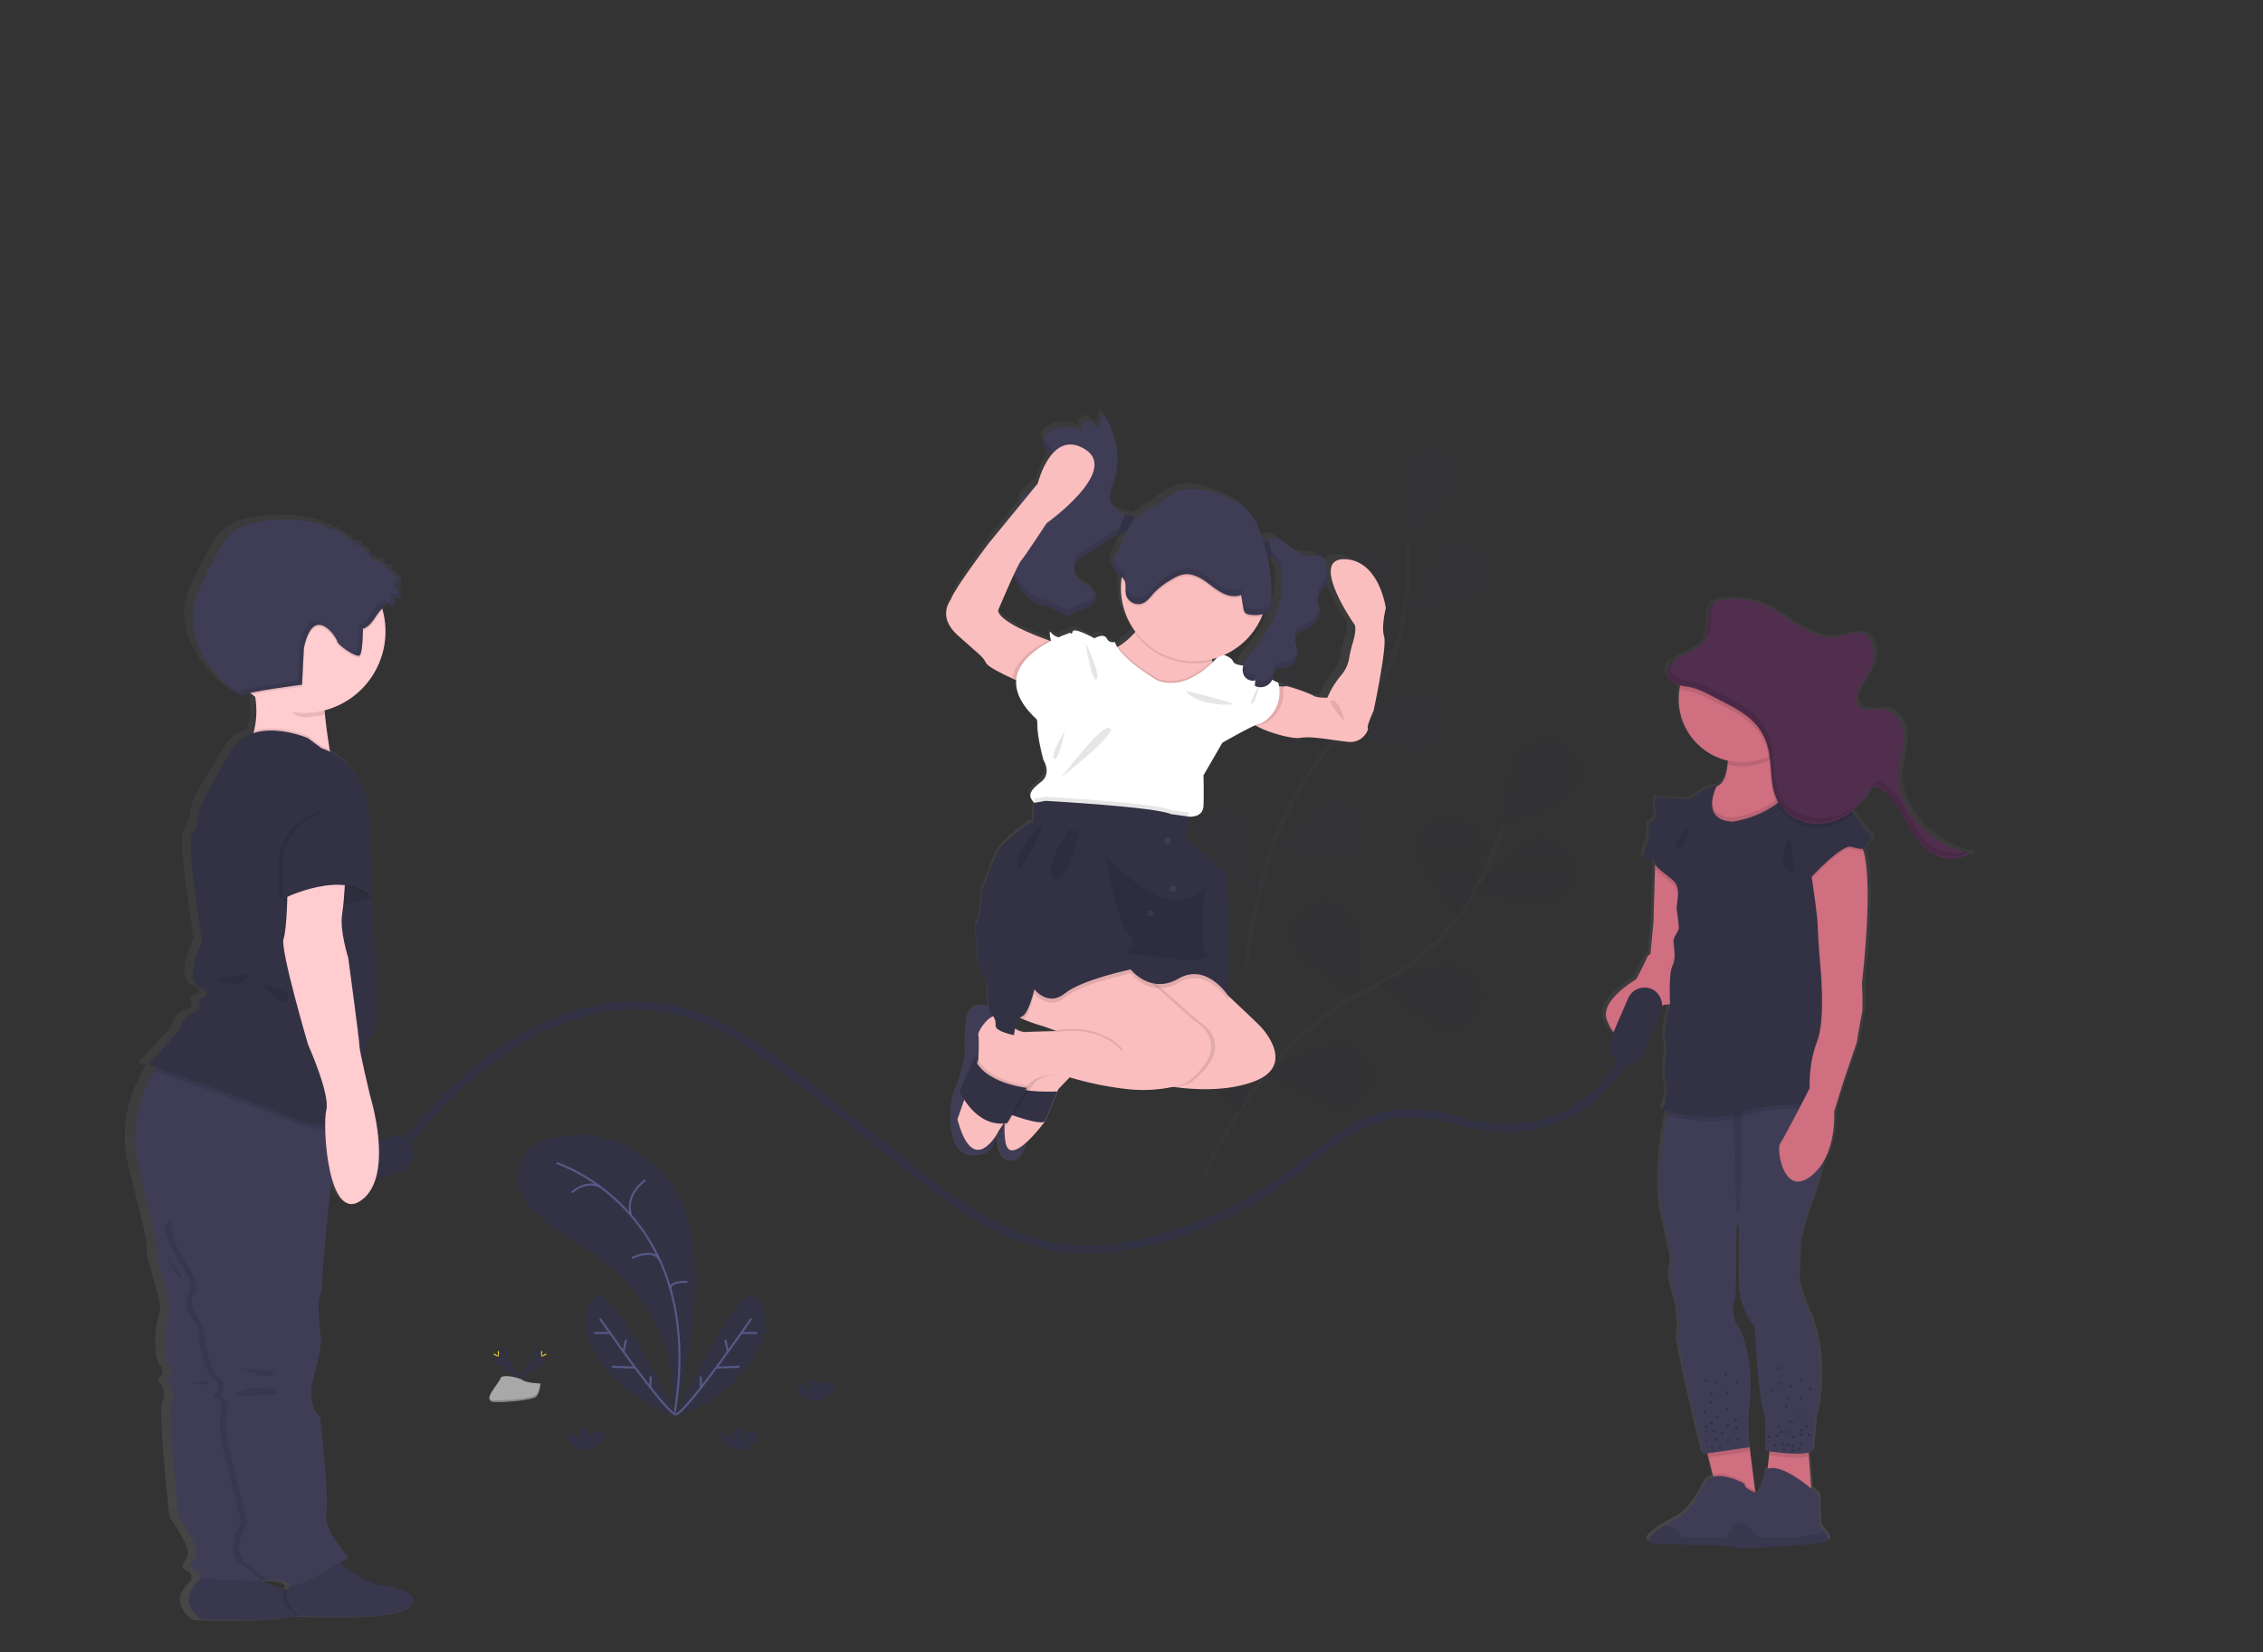<svg id="9a7f0d87-1824-4b3e-ab06-04e58600b515" data-name="Layer 1" xmlns="http://www.w3.org/2000/svg" xmlns:xlink="http://www.w3.org/1999/xlink" width="1110.65" height="810.94" viewBox="0 0 1110.65 810.94"><rect x="0" y="0" width="1110.65" height="810.94" fill="#333333" stroke="none"/><defs><linearGradient id="96fd64a0-6351-4330-b812-2613840b356c" x1="625.32" y1="588.18" x2="625.32" y2="218.67" gradientUnits="userSpaceOnUse"><stop offset="0" stop-color="gray" stop-opacity="0.25"/><stop offset="0.54" stop-color="gray" stop-opacity="0.12"/><stop offset="1" stop-color="gray" stop-opacity="0.1"/></linearGradient><linearGradient id="65aaeda9-82be-4b39-9919-e403ba36e3f2" x1="933.17" y1="777.5" x2="933.17" y2="311.68" xlink:href="#96fd64a0-6351-4330-b812-2613840b356c"/><linearGradient id="05d1d1fb-9375-46f7-a562-a16a81ed75db" x1="187.32" y1="814.44" x2="187.32" y2="271.29" xlink:href="#96fd64a0-6351-4330-b812-2613840b356c"/></defs><title>children</title><ellipse cx="562.02" cy="790.32" rx="478.2" ry="29.18" transform="translate(-98.15 13.54) rotate(-3.17)" fill="#323244" opacity="0.1"/><path d="M67.34,437.14C84.92,509.35,122.12,571.76,180.92,602c122.19,62.88,397.76,30.45,603.43-6.78C890.71,576,984.23,522.88,1052.16,448.07Z" transform="translate(-55.35 -18.71)" fill="#323244" opacity="0.1"/><path d="M1145.86,97.26H1033a9.38,9.38,0,1,1,0-18.75h19.5a9.38,9.38,0,1,1,0-18.75h-13.93a9.38,9.38,0,1,1,0-18.75h58.9c-13.08-5.84-28.31-10-46-12.17C890.94,9,833.6,22.12,813.37,35.62c-25,16.64-52.8,28.88-82.54,34.78-99.1,19.65-284.41,43.29-452.36-7.57C195,37.55,132.94,80.27,95.75,151.66H1165.46c-1.4-20.75-5.58-39.92-13.26-56.68A10,10,0,0,1,1145.86,97.26Z" transform="translate(-55.35 -18.71)" fill="#323244" opacity="0.1"/><path d="M743.63,325l-1.47-.09-15.36-.87-147.16-8.27-15.9-.9L329.4,301.71,263.72,298l-10.39-.58-9.23-.52L57.77,286.43a458.86,458.86,0,0,0,4.38,126l156.79,5.51,12.43.45,2.2.07L308,421.05l4,.13,8.58.3,75,2.64,10.28.37,35.82,1.26h.68l5.27.19,17.95.63h0l15.75.55,30,1.05.63,0,2.67.1,2.84.1h.62l47.82,1.68,13.4.48.56,0,6.45.22h0l1.2.05H588l5.67.2,17.31.61h0l6.5.23,8.35.29h.31l11.46.41,33.14,1.17,9.12.31,1,0,44.18,1.55,25.66.9,31.93,1.13,5.12.18,8.27.29,30.06,1.05,226.75,8a446.55,446.55,0,0,0,68.83-100.92ZM317.29,395a9.94,9.94,0,0,1-6.5-2.4h0a9.48,9.48,0,0,1-2.06-2.49,9.11,9.11,0,0,1-1.19-4.48,8.94,8.94,0,0,1,1.61-5.12s0,0,0,0a10.39,10.39,0,0,1,1.08-1.29,9.89,9.89,0,0,1,7.06-2.92h19.5a9.39,9.39,0,1,1,0-18.76H322.86a9.1,9.1,0,0,1-.91,0,9.36,9.36,0,0,1,.91-18.7H435.7a9.38,9.38,0,1,1,0,18.74h13.93a9.39,9.39,0,1,1,0,18.76h-19.5a9.38,9.38,0,1,1,0,18.74Z" transform="translate(-55.35 -18.71)" fill="#323244" opacity="0.1"/><path d="M1165.5,152.32,387.14,170.51l-85.55,2L83.82,177.6C70.65,210.12,61.93,246.88,57.92,285H1146.55a430.44,430.44,0,0,0,15.71-68.45C1165.5,194.14,1166.81,172.49,1165.5,152.32Zm-888,82.87H258a9.59,9.59,0,0,1,9.75,9.37c0,.19,0,.38,0,.57a9.32,9.32,0,0,1-4.33,7.23,10,10,0,0,1-5.4,1.58H145.18a9.38,9.38,0,1,1,0-18.75h19.51a9.38,9.38,0,1,1,0-18.75H150.76a9.38,9.38,0,1,1,0-18.75H263.6a9.38,9.38,0,1,1,0,18.75h13.93a9.88,9.88,0,0,1,4.63,1.14,9.33,9.33,0,0,1,5.12,8.23A9.6,9.6,0,0,1,277.53,235.19Z" transform="translate(-55.35 -18.71)" fill="#323244" opacity="0.1"/><g opacity="0.1"><path d="M645.86,596.39s28.55-67.63,81.86-92.72c22.38-10.53,40.88-27.41,52.22-48.73A182.39,182.39,0,0,0,793,423.33" transform="translate(-55.35 -18.71)" fill="none" stroke="#535461" stroke-miterlimit="10" stroke-width="2"/><path d="M826.52,407.33c-5.55,6.72-34.32,16.52-34.32,16.52s3.47-29.15,9-35.86a16.62,16.62,0,0,1,22.72-2.49A15.13,15.13,0,0,1,826.52,407.33Z" transform="translate(-55.35 -18.71)" fill="#323244"/><path d="M816.65,460.52c-8.46,2.73-38.15-4.07-38.15-4.07s19.39-22.65,27.85-25.39,17.63,1.65,20.47,9.78A15.4,15.4,0,0,1,816.65,460.52Z" transform="translate(-55.35 -18.71)" fill="#323244"/><path d="M763.14,523.39c-8.74-1.74-30.8-22-30.8-22S761,491.22,769.72,493a15.55,15.55,0,0,1,12.53,18.37C780.44,519.74,771.88,525.14,763.14,523.39Z" transform="translate(-55.35 -18.71)" fill="#323244"/><path d="M711.51,562.2c-8.92-.3-34.23-16.7-34.23-16.7s26.44-14.66,35.36-14.36,15.9,7.5,15.59,16.07S720.43,562.5,711.51,562.2Z" transform="translate(-55.35 -18.71)" fill="#323244"/><path d="M750.87,437.45c1.14,8.51,20.47,31.21,20.47,31.21s12.73-26.67,11.59-35.18-9.24-14.52-18.1-13.43S749.73,428.94,750.87,437.45Z" transform="translate(-55.35 -18.71)" fill="#323244"/><path d="M691.08,483.57c3.74,7.79,29.25,23.89,29.25,23.89s3.85-29.11.11-36.9A16.45,16.45,0,0,0,699,463,15.3,15.3,0,0,0,691.08,483.57Z" transform="translate(-55.35 -18.71)" fill="#323244"/><path d="M639.37,536.06c2.31,8.29,24.63,28.3,24.63,28.3s8.91-28.06,6.59-36.35-11.17-13.21-19.8-11A15.48,15.48,0,0,0,639.37,536.06Z" transform="translate(-55.35 -18.71)" fill="#323244"/><path d="M826.52,407.33c-5.55,6.72-34.32,16.52-34.32,16.52s3.47-29.15,9-35.86a16.62,16.62,0,0,1,22.72-2.49A15.13,15.13,0,0,1,826.52,407.33Z" transform="translate(-55.35 -18.71)" opacity="0.25"/><path d="M816.65,460.52c-8.46,2.73-38.15-4.07-38.15-4.07s19.39-22.65,27.85-25.39,17.63,1.65,20.47,9.78A15.4,15.4,0,0,1,816.65,460.52Z" transform="translate(-55.35 -18.71)" opacity="0.25"/><path d="M763.14,523.39c-8.74-1.74-30.8-22-30.8-22S761,491.22,769.72,493a15.55,15.55,0,0,1,12.53,18.37C780.44,519.74,771.88,525.14,763.14,523.39Z" transform="translate(-55.35 -18.71)" opacity="0.25"/><path d="M711.51,562.2c-8.92-.3-34.23-16.7-34.23-16.7s26.44-14.66,35.36-14.36,15.9,7.5,15.59,16.07S720.43,562.5,711.51,562.2Z" transform="translate(-55.35 -18.71)" opacity="0.25"/><path d="M750.87,437.45c1.14,8.51,20.47,31.21,20.47,31.21s12.73-26.67,11.59-35.18-9.24-14.52-18.1-13.43S749.73,428.94,750.87,437.45Z" transform="translate(-55.35 -18.71)" opacity="0.25"/><path d="M691.08,483.57c3.74,7.79,29.25,23.89,29.25,23.89s3.85-29.11.11-36.9A16.45,16.45,0,0,0,699,463,15.3,15.3,0,0,0,691.08,483.57Z" transform="translate(-55.35 -18.71)" opacity="0.25"/><path d="M639.37,536.06c2.31,8.29,24.63,28.3,24.63,28.3s8.91-28.06,6.59-36.35-11.17-13.21-19.8-11A15.48,15.48,0,0,0,639.37,536.06Z" transform="translate(-55.35 -18.71)" opacity="0.25"/></g><g opacity="0.1"><path d="M667.23,494s3.6-72.91,45.24-113.57c17.48-17.07,29.11-38.89,32.45-62.62a179.44,179.44,0,0,0,1.44-34" transform="translate(-55.35 -18.71)" fill="none" stroke="#535461" stroke-miterlimit="10" stroke-width="2"/><path d="M772.45,258c-2.93,8.1-26.69,26.52-26.69,26.52S739,256,741.9,247.85s12.14-12.4,20.57-9.58A15.4,15.4,0,0,1,772.45,258Z" transform="translate(-55.35 -18.71)" fill="#323244"/><path d="M781.48,311.36c-7,5.28-37.39,8.33-37.39,8.33s10.47-27.56,17.51-32.83a16.6,16.6,0,0,1,22.69,2.7A15.13,15.13,0,0,1,781.48,311.36Z" transform="translate(-55.35 -18.71)" fill="#323244"/><path d="M752.69,387.74c-8.85,1.14-36.66-11-36.66-11s23.52-18.71,32.36-19.84,17,4.83,18.17,13.33S761.53,386.6,752.69,387.74Z" transform="translate(-55.35 -18.71)" fill="#323244"/><path d="M717.36,440.81c-8.52,2.56-38.05-4.85-38.05-4.85s19.89-22.25,28.41-24.81,17.58,2,20.25,10.19A15.44,15.44,0,0,1,717.36,440.81Z" transform="translate(-55.35 -18.71)" fill="#323244"/><path d="M711.46,310.57c4,7.66,30.08,22.91,30.08,22.91s2.81-29.21-1.2-36.88a16.47,16.47,0,0,0-21.7-6.89A15.25,15.25,0,0,0,711.46,310.57Z" transform="translate(-55.35 -18.71)" fill="#323244"/><path d="M671,373.14c6.21,6.16,35.83,13.21,35.83,13.21s-6.41-28.68-12.62-34.84a16.63,16.63,0,0,0-22.86-.34A15.11,15.11,0,0,0,671,373.14Z" transform="translate(-55.35 -18.71)" fill="#323244"/><path d="M640.29,439.14c5,7.08,33,18.85,33,18.85S672,428.68,667,421.59a16.59,16.59,0,0,0-22.47-4A15.17,15.17,0,0,0,640.29,439.14Z" transform="translate(-55.35 -18.71)" fill="#323244"/></g><ellipse cx="400.56" cy="687.61" rx="18.05" ry="2.48" fill="#323244" opacity="0.1"/><ellipse cx="331.42" cy="694.62" rx="18.05" ry="2.48" fill="#323244" opacity="0.1"/><ellipse cx="249.98" cy="685.13" rx="18.05" ry="2.48" fill="#323244" opacity="0.1"/><ellipse cx="359.09" cy="714.58" rx="12.83" ry="1.76" fill="#323244" opacity="0.1"/><ellipse cx="287.33" cy="712.82" rx="12.83" ry="1.76" fill="#323244" opacity="0.1"/><path d="M386.38,712.77s25.31-83-4-116.22c-21.9-24.86-46.76-21.89-57.89-18.81a20.53,20.53,0,0,0-13.28,11c-3.89,8.4-3.19,22,24.28,37.94,46,26.63,48.87,63.17,48.87,63.17Z" transform="translate(-55.35 -18.71)" fill="#323244"/><path d="M328.49,589.51s74.62,23.33,57.89,123.26" transform="translate(-55.35 -18.71)" fill="none" stroke="#565987" stroke-miterlimit="10"/><path d="M372.07,597.87s-10.27,6.93-7,17.33" transform="translate(-55.35 -18.71)" fill="none" stroke="#565987" stroke-miterlimit="10"/><path d="M336,604s6.28-6.39,13.92-2.86" transform="translate(-55.35 -18.71)" fill="none" stroke="#565987" stroke-miterlimit="10"/><path d="M365.47,636.17s11-5.6,13.88,1.41" transform="translate(-55.35 -18.71)" fill="none" stroke="#565987" stroke-miterlimit="10"/><path d="M392.76,647.84s-8.28-.66-8.43,3.3" transform="translate(-55.35 -18.71)" fill="none" stroke="#565987" stroke-miterlimit="10"/><path d="M387.4,713.43s-29.64-60.31-37.79-59c-3.86.63-5.65,4.43-6.45,8.26a24.29,24.29,0,0,0,1.61,14.68C349,687,360.28,705.36,387.4,713.43Z" transform="translate(-55.35 -18.71)" fill="#323244"/><path d="M349.83,665.89S381,711,387,713" transform="translate(-55.35 -18.71)" fill="none" stroke="#565987" stroke-miterlimit="10"/><line x1="291.62" y1="654.22" x2="298.88" y2="654.22" fill="none" stroke="#565987" stroke-miterlimit="10"/><line x1="300.32" y1="670.73" x2="311.71" y2="671.22" fill="none" stroke="#565987" stroke-miterlimit="10"/><line x1="307.25" y1="657.52" x2="306.01" y2="663.45" fill="none" stroke="#565987" stroke-miterlimit="10"/><line x1="319.36" y1="675.57" x2="319.14" y2="680.96" fill="none" stroke="#565987" stroke-miterlimit="10"/><path d="M386.52,713.43s29.65-60.31,37.8-59c3.86.63,5.65,4.43,6.45,8.26a24.29,24.29,0,0,1-1.61,14.68C425,687,413.65,705.36,386.52,713.43Z" transform="translate(-55.35 -18.71)" fill="#323244"/><path d="M424.09,665.89S393,711,387,713" transform="translate(-55.35 -18.71)" fill="none" stroke="#565987" stroke-miterlimit="10"/><line x1="371.6" y1="654.22" x2="364.34" y2="654.22" fill="none" stroke="#565987" stroke-miterlimit="10"/><line x1="362.9" y1="670.73" x2="351.52" y2="671.22" fill="none" stroke="#565987" stroke-miterlimit="10"/><line x1="355.98" y1="657.52" x2="357.21" y2="663.45" fill="none" stroke="#565987" stroke-miterlimit="10"/><line x1="343.87" y1="675.57" x2="344.09" y2="680.96" fill="none" stroke="#565987" stroke-miterlimit="10"/><path d="M335.62,727.52a5.18,5.18,0,0,1-1.69-2.55,2.25,2.25,0,0,1,1.18-2.59c1.08-.42,2.24.33,3.12,1.09s1.88,1.62,3,1.46a4.63,4.63,0,0,1-1.43-4.32,1.83,1.83,0,0,1,.4-.87c.6-.65,1.69-.37,2.41.14,2.29,1.61,2.93,4.72,2.94,7.51a13.86,13.86,0,0,0,0-3.09,3.17,3.17,0,0,1,1.17-2.74,3.46,3.46,0,0,1,1.77-.42,3.67,3.67,0,0,1,2.88.82,2.87,2.87,0,0,1-.11,3.53,11.2,11.2,0,0,1-3,2.39,6.56,6.56,0,0,0-2.13,2,1.46,1.46,0,0,0-.16.36h-6.45A18.28,18.28,0,0,1,335.62,727.52Z" transform="translate(-55.35 -18.71)" fill="#323244"/><path d="M448.59,703.23a5.18,5.18,0,0,1-1.69-2.55,2.25,2.25,0,0,1,1.18-2.59c1.08-.42,2.24.33,3.12,1.09s1.88,1.62,3,1.46a4.61,4.61,0,0,1-1.43-4.32,1.83,1.83,0,0,1,.4-.87c.6-.65,1.69-.37,2.41.14,2.29,1.61,2.93,4.72,2.94,7.51a13.86,13.86,0,0,0,0-3.09,3.18,3.18,0,0,1,1.16-2.74,3.49,3.49,0,0,1,1.78-.42,3.68,3.68,0,0,1,2.88.82,2.86,2.86,0,0,1-.12,3.53,11,11,0,0,1-3,2.39,6.43,6.43,0,0,0-2.12,2,1.46,1.46,0,0,0-.16.36h-6.45A18,18,0,0,1,448.59,703.23Z" transform="translate(-55.35 -18.71)" fill="#323244"/><path d="M410.94,727.52a5.18,5.18,0,0,1-1.69-2.55,2.25,2.25,0,0,1,1.18-2.59c1.08-.42,2.24.33,3.12,1.09s1.88,1.62,3,1.46a4.61,4.61,0,0,1-1.43-4.32,1.83,1.83,0,0,1,.4-.87c.6-.65,1.69-.37,2.41.14,2.29,1.61,2.93,4.72,2.94,7.51a13.86,13.86,0,0,0,0-3.09,3.18,3.18,0,0,1,1.16-2.74,3.49,3.49,0,0,1,1.78-.42,3.68,3.68,0,0,1,2.88.82,2.86,2.86,0,0,1-.12,3.53,11,11,0,0,1-3,2.39,6.43,6.43,0,0,0-2.12,2,1.46,1.46,0,0,0-.16.36h-6.45A18,18,0,0,1,410.94,727.52Z" transform="translate(-55.35 -18.71)" fill="#323244"/><path d="M304.16,678.42s-2.42,3.16,1.12,7.93,6.45,8.81,5.27,11.78c0,0-5.33-8.86-9.68-9S299.39,683.75,304.16,678.42Z" transform="translate(-55.35 -18.71)" fill="#323244"/><path d="M304.16,678.42a3.74,3.74,0,0,0-.49,1c-4.24,5-6.49,9.62-2.42,9.73,3.79.11,8.34,6.89,9.43,8.61,0,.13-.08.26-.13.38s-5.33-8.86-9.68-9S299.39,683.75,304.16,678.42Z" transform="translate(-55.35 -18.71)" opacity="0.1"/><path d="M299.67,682.45c0,1.11.12,2,.27,2s.28-.9.28-2-.15-.59-.31-.59S299.67,681.33,299.67,682.45Z" transform="translate(-55.35 -18.71)" fill="#ffd037"/><path d="M298.12,683.78c1,.53,1.83.85,1.91.71s-.66-.67-1.64-1.2-.59-.15-.67,0S297.15,683.24,298.12,683.78Z" transform="translate(-55.35 -18.71)" fill="#ffd037"/><path d="M316.94,678.42s2.41,3.16-1.12,7.93-6.45,8.81-5.27,11.78c0,0,5.33-8.86,9.67-9S321.71,683.75,316.94,678.42Z" transform="translate(-55.35 -18.71)" fill="#323244"/><path d="M316.94,678.42a4.15,4.15,0,0,1,.49,1c4.23,5,6.49,9.62,2.42,9.73-3.79.11-8.34,6.89-9.43,8.61,0,.13.08.26.13.38s5.33-8.86,9.67-9S321.71,683.75,316.94,678.42Z" transform="translate(-55.35 -18.71)" opacity="0.1"/><path d="M321.43,682.45c0,1.11-.12,2-.28,2s-.28-.9-.28-2,.16-.59.31-.59S321.43,681.33,321.43,682.45Z" transform="translate(-55.35 -18.71)" fill="#ffd037"/><path d="M323,683.78c-1,.53-1.83.85-1.9.71s.66-.67,1.64-1.2.59-.15.66,0S324,683.24,323,683.78Z" transform="translate(-55.35 -18.71)" fill="#ffd037"/><path d="M320.66,697.72s-6.76-.21-8.8-1.66-10.4-3.18-10.9-.85-10.17,11.57-2.53,11.63,17.74-1.19,19.77-2.43S320.66,697.72,320.66,697.72Z" transform="translate(-55.35 -18.71)" fill="#a8a8a8"/><path d="M298.29,706c7.64.06,17.74-1.19,19.77-2.43,1.55-.94,2.17-4.33,2.38-5.89h.22s-.43,5.45-2.46,6.69-12.14,2.49-19.77,2.43c-2.21,0-3-.8-2.93-2C295.81,705.58,296.65,706,298.29,706Z" transform="translate(-55.35 -18.71)" opacity="0.2"/><rect x="230.51" y="568.43" width="17.67" height="39.49" rx="8.83" ry="8.83" transform="translate(673.48 164.95) rotate(72.57)" fill="#323244"/><path d="M731,314.93s-3.1-23.71-19.75-24.21,2.61,29.41,4.57,32.11c1.15,1.57.23,5.94-.72,9.31a69,69,0,0,0-1.71,7.37,17.21,17.21,0,0,1-3.76,8.53,42.67,42.67,0,0,0-6.7,11.22s-4.9.21-6.69-1-13.22-5.38-13.71-4.71c-.11.14-.42.2-.85.19a13.77,13.77,0,0,1-2-.25c-.09-.56-.19-1.12-.33-1.7,0,0-1.41-.61-3-1.47,0,0,0,0,0-.05l0-.05h0c.37-.94.61-1.95,1-2.87l0-.08h0a4.45,4.45,0,0,1,1.27-1.8c1.53-1.23,3.74-.81,5.59-1.42a6.44,6.44,0,0,0,.61-.24l.22-.13.34-.19.24-.17.27-.2.24-.21a2.39,2.39,0,0,1,.23-.22l.21-.25.21-.24.19-.27c.06-.09.13-.17.18-.26s.12-.19.17-.29l.16-.29.15-.3.13-.31a3.05,3.05,0,0,0,.13-.32c0-.1.07-.21.11-.32s.06-.22.1-.33,0-.21.08-.33a3.38,3.38,0,0,0,.08-.34l.06-.33c0-.12,0-.24.05-.36s0-.21,0-.31l0-.39a2.72,2.72,0,0,1,0-.28c0-.14,0-.28,0-.42v-.22l0-.49s0-.06,0-.09a10,10,0,0,0-.19-1.22c-.46-2-1.37-4.15-.74-5.94a1.67,1.67,0,0,1,.08-.2,3.13,3.13,0,0,1,.3-.57,4.11,4.11,0,0,1,1.66-1.37c.58-.3,1.22-.53,1.82-.78a14,14,0,0,0,5.78-4l0,0a9.24,9.24,0,0,0,2-4.52,7.21,7.21,0,0,0,0-2.27c0-.07,0-.14,0-.21h0a21.18,21.18,0,0,1-.9-4,5.1,5.1,0,0,1,.23-1.57q.12-.36.27-.72l.08-.17c.11-.23.23-.46.35-.68a.75.75,0,0,0,.07-.12l.39-.62.09-.13c.14-.22.3-.44.45-.66.37-.53.76-1.05,1.12-1.59l0,0c.17-.25.33-.51.48-.77l0,0c.15-.27.29-.53.42-.8,0,0,0-.09,0-.13a9,9,0,0,0,.33-.86l.09-.29c.09-.33.17-.65.23-1a2,2,0,0,1,0-.24c0-.3.08-.6.1-.9a1.5,1.5,0,0,1,0-.22c0-.35,0-.7,0-1.06a2.35,2.35,0,0,0,0-.26c0-.35,0-.71-.07-1.06a27.19,27.19,0,0,0-.66-3.73c-.43-1.79-1.19-3.84-2.93-4.32a7.16,7.16,0,0,0-2.72.12,13.06,13.06,0,0,1-8.08-2.05,64.9,64.9,0,0,1-6.85-5.12c-1.52-1.19-3.4-2.37-5.22-1.78a14,14,0,0,0-1.85.94,2.09,2.09,0,0,1-.4.12,9.57,9.57,0,0,1-1.92.16H672c-.55-1.76-1.14-3.5-1.8-5.22-1.67-4.37-3.8-8.76-7.41-11.64a29.85,29.85,0,0,0-6.84-3.73c-7.33-3.2-15.39-6.45-23-4.16-3.37,1-6.36,3-9.29,5L611.37,270l-.92-.28c-1.8-.52-3.66-.83-4.74-1.19l-.19-.06c-3.46-1.29-6.92-4.12-7-7.92a8.51,8.51,0,0,1,.17-1.75,28.14,28.14,0,0,1,1.13-3.55c.25-.68.46-1.37.67-2.06l.2-.74c.12-.44.23-.88.34-1.32l.21-1c.08-.36.14-.71.21-1.07s.14-.76.19-1.14c0-.17,0-.35.08-.53.15-1.09.26-2.18.32-3.27v0c0-.58,0-1.16.06-1.75,0-.08,0-.17,0-.25,0-.59,0-1.18,0-1.77v0h0a41.06,41.06,0,0,0-6.9-21.7,13,13,0,0,0-1.35,5.33,2,2,0,0,1-.2,1,1.3,1.3,0,0,1-1.87.08,18.29,18.29,0,0,1-1.4-1.62,3.44,3.44,0,0,0-4.17-.5,3.78,3.78,0,0,0-1.53,4.05,15.73,15.73,0,0,0-15.71,1,5.82,5.82,0,0,0-2.71,3.44v0a4,4,0,0,0,.47,2.79c.85,1.66,2.5,3.16,3.58,4.86-4.54,5.71-6.54,14.12-6.54,14.12l-.88,1.1a30.9,30.9,0,0,0-5.64,4.47c-1.23,1.34-2.26,3.18-1.88,5l-15.26,19.15s-16.33,22.27-18,27.31c-.34,1-7,8.74,3.09,18.15s12.08,10.42,13.55,13.62c.86,1.87,7.44,5.28,12.77,7.79l1.86.87c-.43,5.54,2.15,12,9.94,19.44a13.4,13.4,0,0,1,.23,2.67c0,6.55,2.94,17.4,2.94,17.4s4.16,6.55-1.22,10.84-6.59,6.76-3.28,10.24l.1.1-.49,9.84h-1.44s-13,9.07-15.7,14.37S536.88,455,536.88,455s-1,13.61-2.45,15.63,0,10.34,0,10.34-.25,12.86,2.93,15.89,2.21,10.59,2.21,10.59a35.79,35.79,0,0,0,.56,4.89c-3.41-1-9.44-1.66-10.48,6.21a84,84,0,0,0-.73,18s-2.94,13.23-5.14,17-6.86,37.24,13.83,31.52c0,0,3.11-.89,5-5.14a23.37,23.37,0,0,0,2.15-2.68c-.08,6.53,1.72,12.05,8.09,10.7,0,0,3.66-.81,5.31-8.51a79.34,79.34,0,0,0,9-10.51l5.91-14.74h0l.45-1.13,5.5-5.9a148.45,148.45,0,0,0,28,5.88,68.89,68.89,0,0,0,8.4.38,64.68,64.68,0,0,0,14.5-1.37c8.92,1.24,24.48,2.26,37.56-2.79,19.58-7.56,6.12-24.21,2.69-27.74s-14.25-14-15.12-14.82l0-.06s2-60.52-2.21-62.28-18.11-16.65-18.11-16.65l1.47-9.58s6.85.76,7.1-5.3,0-15.13,0-15.13l9-16.14s10.9-6.47,15.85-8.66c.26.17.54.35.85.52,5.38,3.08,16.9,6.46,20.92,5.7,5.39-1,16.16,1.35,23,2s10-6.21,9.3-7,2.78-8.51,2.78-8.51,6.53-31.61,5.06-36.65S731,314.93,731,314.93ZM555.16,517.75c.57.28,1.16.55,1.77.82a95.61,95.61,0,0,0,9.82,3.48l6.12,2.27s-9.22.22-13.82.45a13.58,13.58,0,0,1-5.94-2.75A10.2,10.2,0,0,1,555.16,517.75Zm92.47-176.6c-.11-.3-.21-.62-.3-.94.84-.21,1.66-.45,2.48-.72-.55.63-1.22,1.38-2,2.19C647.75,341.5,647.68,341.33,647.63,341.15Zm-103-25S549,305.38,552.36,298q.2.89.45,1.77c-.14,0-.12-.16.46,1.35l0,.08a22.13,22.13,0,0,0,9.2,11,20.38,20.38,0,0,0,4.36,2c0-.05,0-.1,0-.15a1.45,1.45,0,0,0,0-.29,1.1,1.1,0,0,0,0-.18,1.26,1.26,0,0,0,0-.28l-.06-.14a1.51,1.51,0,0,0-.15-.28l-.09-.1a.7.7,0,0,0-.14-.16c.68.43,1.37.84,2.06,1.26.15.08.29.18.44.27.71.41,1.42.8,2.14,1.19l.52.3c.85.45,1.72.89,2.59,1.31l.13.06,1.08.5,1.7.77a3,3,0,0,0,1.78.35,2.84,2.84,0,0,0,1.08-.58l.33-.25c2.07-1.54,4.71-1.94,7.07-2.93s4.71-3.07,4.56-5.7a6.05,6.05,0,0,0-2.62-4.24c-1.35-1-2.91-1.74-4.28-2.74-2.53-1.86-4.29-5.35-3.49-8.25a5.25,5.25,0,0,1,.22-.63l.06-.15q.12-.25.27-.51c0-.05.06-.11.1-.17a6.56,6.56,0,0,1,1.14-1.27,19,19,0,0,1,1.78-1.32l12.06-8.13c.91-.62,1.82-1.23,2.76-1.8l0,0a27.35,27.35,0,0,1,2.49-1.36c.25-.11.5-.23.76-.33l.5-.21c.45-.17.9-.33,1.37-.47.25-.06.59-.12,1-.18A65.37,65.37,0,0,1,600.84,289a9,9,0,0,0-.94,2.07,2.6,2.6,0,0,0-.11.62,6.18,6.18,0,0,0,.56,2.6c.7,1.88,1,3.28,2.59,4.4.42.3.81.58,1.15.87,0,.3-.09.6-.13.9a38.88,38.88,0,0,0-.26,4.47,36.89,36.89,0,0,0,7,21.69l-.4.45a36.64,36.64,0,0,1-7.37,6.55c-.32.2-.64.39-1,.57a11.29,11.29,0,0,1-1.17-2.55,3.14,3.14,0,0,1-4-1.76c-1.42-2.78-5.83,0-5.83,0s-10-5.8-10.52-3.28a2.51,2.51,0,0,1-.57,1.06l-.59-.56s-2.3.76-5.53,2.24a6.2,6.2,0,0,1-3.6-2.24c-1-1.3-.74.62-.11,4.08l-.08.05-1.17-.43C561.85,328.26,545.41,321.66,544.64,316.1Zm112.92,25.16c-.45-1.41-2.63-2.51-4.26-3.16A36,36,0,0,0,671.46,319c.15-.37.29-.75.43-1.13.29-.07.58-.12.86-.21a4.23,4.23,0,0,0,2.86-2.1,4.71,4.71,0,0,0,.29-1.59c.08-1.21.13-2.42.16-3.63v-.17a90,90,0,0,0-2.21-22.07l1.08.89h0c.42.35.84.7,1.25,1.06s.71.65,1,1l.16.16c.32.32.63.65.92,1a1.13,1.13,0,0,1,.1.13,11.86,11.86,0,0,1,.73,1l.25.39q.29.46.54,1l.1.2a10,10,0,0,1,.4,1.08l.09.25c.09.32.16.64.23,1,0,.15.07.29.1.44.06.34.1.69.14,1.05,0,.12,0,.25,0,.38,0,.33.05.67.07,1s0,.43,0,.64a44.92,44.92,0,0,1-4.1,19.53,76.29,76.29,0,0,1-10.63,16.85,22.41,22.41,0,0,0-3.51,5.16,10.41,10.41,0,0,0-.39,1.11C660.66,343.19,658,342.7,657.56,341.26Z" transform="translate(-55.35 -18.71)" fill="url(#96fd64a0-6351-4330-b812-2613840b356c)"/><path d="M734.67,331.17c1.5,5-5.17,36.33-5.17,36.33s-3.5,7.71-2.83,8.44-2.5,7.56-9.5,6.89-18-3-23.5-2c-4.11.75-15.87-2.6-21.37-5.65-1.87-1-3-2.05-2.9-2.85.43-3.16,10.93-17.5,10.93-17.5a29.35,29.35,0,0,0,4.8.86c.44,0,.76-.05.87-.19.5-.67,12.17,3.5,14,4.67s6.83.95,6.83.95A42.17,42.17,0,0,1,713.67,350a16.87,16.87,0,0,0,3.85-8.46,65.8,65.8,0,0,1,1.74-7.31c1-3.34,1.91-7.67.74-9.23-2-2.67-21.67-32.33-4.67-31.83s20.17,24,20.17,24S733.17,326.17,734.67,331.17Z" transform="translate(-55.35 -18.71)" fill="#fbbebe"/><path d="M658,359.25l-14,6-16.25,5S590.5,340,600,337.75a16.26,16.26,0,0,0,4.68-2,36.94,36.94,0,0,0,7.53-6.49,66.24,66.24,0,0,0,6.54-8.47s36.75-1.75,31,7c-2.24,3.41-1.48,8.95.28,14.44.1.33.21.66.32,1A92.51,92.51,0,0,0,658,359.25Z" transform="translate(-55.35 -18.71)" fill="#fbbebe"/><path d="M565.92,527.61s-6.45-6-8.8,3.24A95,95,0,0,0,554.34,546s-3.56,10.89-5.44,13.88-9.11,30.8,4.7,28c0,0,5.08-1.08,6.07-12.81s9.53-46.72,9.53-46.72Z" transform="translate(-55.35 -18.71)" fill="#3f3d56"/><path d="M670.75,549.5c-14,5.24-30.74,3.89-39.59,2.6-3.82-.55-6.16-1.1-6.16-1.1l-43.75-4.5-.88.92-5.62,5.85L568.25,569s-17.5,24-19.5,9.75a58.58,58.58,0,0,1-.37-9.4c.4-15.19,4.37-35.35,4.37-35.35l39.75-5.25,25-13,.27-13.56.06-3.33.17-8.36,34,3.25,6,13.5.06.06c.88.82,12.08,11.33,15.44,14.69S690.75,542,670.75,549.5Z" transform="translate(-55.35 -18.71)" fill="#fbbebe"/><path d="M574.29,554.39s-17.85.75-19-2.45l-5.53,13.19s16.25,6.25,18.5,3.87Z" transform="translate(-55.35 -18.71)" fill="#323244"/><path d="M543,513.75S531.38,508,529.88,519a81.1,81.1,0,0,0-.75,17.88s-3,13.12-5.25,16.87-7,36.92,14.12,31.25c0,0,7.75-2.12,6.5-15.75S548.34,514,548.34,514Z" transform="translate(-55.35 -18.71)" fill="#3f3d56"/><path d="M607.25,487.75l36.25,32s21,11.25-4,30.5c0,0-11.25,4.75-28.5,3a153,153,0,0,1-31.5-6.75s-13-2-17.5,5-14.5,22.25-14.5,22.25S535.25,598,527.25,568l10.25-29.25s.5-9.75,0-12,6.75-12.25,10.5-9,8.75,7.75,13,7.5,15-.5,15-.5l-6.25-2.25s-18-5-16.75-8.75,10-22,10-22Z" transform="translate(-55.35 -18.71)" opacity="0.1"/><path d="M637.5,550.25a39.64,39.64,0,0,1-6.34,1.85A70.18,70.18,0,0,1,609,553.25a156.08,156.08,0,0,1-28.63-5.83c-1.84-.56-2.87-.92-2.87-.92s-13-2-17.5,5c-3,4.61-8.31,12.79-11.62,17.85l-2.88,4.4S533.25,598,525.25,568l10.25-29.25s.5-9.75,0-12c-.34-1.53,2.89-6.62,6.17-8.71,1.55-1,3.12-1.34,4.33-.29a49.2,49.2,0,0,0,8,6.09,9.58,9.58,0,0,0,5,1.41c4.25-.25,15-.5,15-.5l-6.25-2.25a97.89,97.89,0,0,1-10-3.45c-3.89-1.64-7.29-3.6-6.72-5.3,1.25-3.75,10-22,10-22l44.25-4,12.58,11.11,5.39,4.75,18.28,16.14S662.5,531,637.5,550.25Z" transform="translate(-55.35 -18.71)" fill="#fbbebe"/><path d="M606,534s-9.5-12.75-32-9.25" transform="translate(-55.35 -18.71)" fill="none" stroke="#000" stroke-miterlimit="10" opacity="0.1"/><path d="M534.5,536.63l-7.25,16.62s8,18.38,23.5,15.63l9.53-17.27S538.76,549.37,534.5,536.63Z" transform="translate(-55.35 -18.71)" opacity="0.1"/><path d="M533.5,537.63l-7.25,16.62s8,18.38,23.5,15.63l9.53-17.27S537.76,550.37,533.5,537.63Z" transform="translate(-55.35 -18.71)" fill="#323244"/><path d="M675.25,374a17.89,17.89,0,0,0-3,1.18c-1.87-1-3-2.05-2.9-2.85.43-3.16,10.93-17.5,10.93-17.5a29.35,29.35,0,0,0,4.8.86C686.77,366.76,678.32,373.29,675.25,374Z" transform="translate(-55.35 -18.71)" opacity="0.1"/><path d="M658,360.25l-14,6-16.25,5S590.5,341,600,338.75a16.26,16.26,0,0,0,4.68-2c5.6,7.36,18.82,15,18.82,15,11.06,4,21.11-3.3,26.53-8.56A90.44,90.44,0,0,0,658,360.25Z" transform="translate(-55.35 -18.71)" opacity="0.1"/><path d="M673.25,374c-3.25.75-18,9.25-18,9.25l-9.25,16s.25,9,0,15-7.25,5.25-7.25,5.25l-.34.14c-1.79.75-10.19,4.28-10.19,4.36S611,422.25,611,422.25l-33.75-5.5s-10.75-.5-14.25-4l-.1-.1c-3.38-3.45-2.1-5.94,3.35-10.15s1.25-10.75,1.25-10.75-3-10.75-3-17.25-3.25-6.25-3.25-6.25-2.25,0,7.75-6.5-1.25-36.75,2.25-32.5,10,2,10.5-.5S592.5,332,592.5,332s4.5-2.75,6,0a3.26,3.26,0,0,0,4,1.75c2.5,8.25,21,19,21,19,16.5,6,30.75-13.25,30.75-13.25s5.5,1.5,6.25,3.77,7,2.16,7,2.16,7.5.82,7.75,3.07,7.5,5.25,7.5,5.25C685.75,366,676.5,373.25,673.25,374Z" transform="translate(-55.35 -18.71)" fill="#fff"/><path d="M638.75,417.5l-.34,2.14c-1.79.75-10.19,4.28-10.19,4.36S611,422.25,611,422.25l-33.75-5.5s-10.75-.5-14.25-4l-.1-.1.1-1.9,5.5-1s54,3,61.5,6.5Z" transform="translate(-55.35 -18.71)" opacity="0.1"/><path d="M658.06,507.31c0,1.24-.06,1.94-.06,1.94S647.5,493,633.75,501a17.63,17.63,0,0,1-10.53,2.61,16.67,16.67,0,0,1-5.45-1.42,21.52,21.52,0,0,1-7.52-5.69s-24,5-32.25,11.75-15-2-15-2-2.35,10.27-5.28,12.8c-3.89-1.64-7.29-3.6-6.72-5.3,1.25-3.75,10-22,10-22l44.25-4,12.58,11.11.17-8.36,34,3.25,6,13.5Z" transform="translate(-55.35 -18.71)" opacity="0.1"/><path d="M568.5,411.75s54,3,61.5,6.5l8.75,1.25-1.5,9.5s14.25,14.75,18.5,16.5S658,507.25,658,507.25,647.5,491,633.75,499s-23.5-4.5-23.5-4.5-24,5-32.25,11.75-15-2-15-2-2.75,12-6,13.25-4,9.25-4,9.25-9-1.75-9-4.5-.25-3.75-2-5.75-2-8.5-2-8.5,1-7.5-2.25-10.5-3-15.75-3-15.75-1.51-8.25,0-10.25,2.5-15.5,2.5-15.5,5-14,7.75-19.25,16-14.25,16-14.25h1.47l.5-9.75Z" transform="translate(-55.35 -18.71)" fill="#323244"/><circle cx="572.98" cy="412.54" r="1.58" fill="#3f3d56"/><circle cx="564.56" cy="448.38" r="1.58" fill="#3f3d56"/><circle cx="575.65" cy="436.21" r="1.58" fill="#3f3d56"/><path d="M565.33,424h2s-12,27.5-12.66,19.83S565.33,424,565.33,424Z" transform="translate(-55.35 -18.71)" opacity="0.1"/><path d="M579.67,426s-13.67,21-7,24,12.66-23,12.66-23Z" transform="translate(-55.35 -18.71)" opacity="0.1"/><path d="M597.83,438.12s5.17,31.88,11,38.05-1,10.5-1,10.5,20.5,1.83,27,3.16,16.5-1.5,12.5-4.16-.66-31-.33-32.34S634.17,477.91,597.83,438.12Z" transform="translate(-55.35 -18.71)" opacity="0.1"/><path d="M575.67,400.67c1.16-.5,19.83-26.72,24.33-24.61S575.67,400.67,575.67,400.67Z" transform="translate(-55.35 -18.71)" opacity="0.1"/><path d="M578,377.5s-7.5,11.5-5.33,13.5S578,377.5,578,377.5Z" transform="translate(-55.35 -18.71)" opacity="0.1"/><path d="M588.07,334s7.6,15.17,5.43,18S588.07,334,588.07,334Z" transform="translate(-55.35 -18.71)" opacity="0.1"/><path d="M673.33,354.83s-1.5,8.84-3.5,9.17S673.33,354.83,673.33,354.83Z" transform="translate(-55.35 -18.71)" opacity="0.1"/><path d="M637.33,357.67s21.17,5.18,22.84,6.34S641.83,365.17,637.33,357.67Z" transform="translate(-55.35 -18.71)" opacity="0.1"/><path d="M715.33,372.67s-2.66-10.34-6.16-10.17S715.33,372.67,715.33,372.67Z" transform="translate(-55.35 -18.71)" opacity="0.1"/><path d="M706.1,305.37c-1.3,2.69-4.13,4.84-4.09,7.83,0,1.42.71,2.73,1,4.13a8.34,8.34,0,0,1-2,6.72,14.33,14.33,0,0,1-5.93,4c-1.31.51-2.76,1-3.56,2.13-1.31,1.89-.17,4.41.37,6.65.86,3.61-.56,8.12-4.09,9.24-1.89.6-4.15.19-5.71,1.4s-1.72,3.63-2.69,5.43a6.22,6.22,0,0,1-8.14,2.44,6.29,6.29,0,0,1,.35-2.72,5.12,5.12,0,0,1-5.71-2.33,6.82,6.82,0,0,1,.05-6,22.48,22.48,0,0,1,3.58-5.12,75.42,75.42,0,0,0,10.86-16.7,43.46,43.46,0,0,0,4.19-19.36,14.81,14.81,0,0,0-1.13-5.78,14.34,14.34,0,0,0-3.94-4.78c-.83-.72-1.71-1.4-2.57-2.09-.6-.48-1.2-1-1.77-1.46-.78-.69-3.88-3.22-3.63-4.44.14-.7,2.24-.6,4.07-.62a9.93,9.93,0,0,0,2-.16,2,2,0,0,0,.41-.12,15.75,15.75,0,0,1,1.89-.93c1.86-.58,3.78.59,5.33,1.77a66.21,66.21,0,0,0,7,5.07,13.68,13.68,0,0,0,8.25,2,7.47,7.47,0,0,1,2.78-.12c1.77.47,2.55,2.5,3,4.28C707,298.91,707.52,302.41,706.1,305.37Z" transform="translate(-55.35 -18.71)" fill="#3f3d56"/><path d="M608,279.9a10.32,10.32,0,0,0-1.14.2,18.43,18.43,0,0,0-3.08,1.17,45.06,45.06,0,0,0-5,3l-12.32,8.06a10.15,10.15,0,0,0-3,2.58c-2.09,3.07-.13,7.46,2.9,9.62,1.4,1,3,1.7,4.37,2.72a6,6,0,0,1,2.68,4.2c.15,2.61-2.25,4.66-4.66,5.65s-5.11,1.38-7.22,2.91a4.16,4.16,0,0,1-1.44.82,3.16,3.16,0,0,1-1.82-.35,75.56,75.56,0,0,1-10.88-5.61,1.47,1.47,0,0,1,.45,1.57,21.72,21.72,0,0,1-12.41-31.65c1.29-2.21,3-4.2,4-6.53s1.38-5.22,0-7.35c-1-1.49-2.75-2.49-3.27-4.2s.56-3.76,1.87-5.15c2.89-3,6.88-4.8,10.07-7.54s5.6-7.28,3.79-11.07c-1.44-3-5.31-5.23-4.66-8.5A5.79,5.79,0,0,1,570,231a16.47,16.47,0,0,1,16-1,3.69,3.69,0,0,1,1.57-4,3.59,3.59,0,0,1,4.26.49,18.35,18.35,0,0,0,1.42,1.61,1.37,1.37,0,0,0,1.91-.08,1.88,1.88,0,0,0,.21-1,12.56,12.56,0,0,1,1.38-5.29,40.21,40.21,0,0,1,4.73,36.31,14.33,14.33,0,0,0-1.33,5.25c.11,3.77,3.64,6.57,7.18,7.85l.19.06c1.11.36,3,.67,4.84,1.18,2.42.67,4.75,1.69,5,3.6C617.9,279.09,611.16,279.47,608,279.9Z" transform="translate(-55.35 -18.71)" fill="#3f3d56"/><path d="M556.5,293.83c-1.83,2-11.33,24.5-11.33,24.5.79,5.51,17.58,12.06,24.69,14.59,1.92.69,3.14,1.08,3.14,1.08l6.83,6s-7,38.67-7.56,29.17-12.94-14.34-12.94-14.34-3.24-1.32-7.12-3.11c-5.44-2.49-12.16-5.87-13-7.72-1.5-3.17-3.5-4.17-13.84-13.5s-3.5-17-3.16-18c1.66-5,18.33-27.07,18.33-27.07L564.67,256s6.66-27.33,23.4-16.67S569,275.5,569,275.5,558.33,291.83,556.5,293.83Z" transform="translate(-55.35 -18.71)" fill="#fbbebe"/><path d="M579.83,340s-7,38.67-7.56,29.17-12.94-14.34-12.94-14.34-3.24-1.32-7.12-3.11c1.25-8.86,10.47-15.17,17.65-18.8,1.92.69,3.14,1.08,3.14,1.08Z" transform="translate(-55.35 -18.71)" opacity="0.1"/><path d="M587.9,335.93l-7.33-6.68s-47.42,15-15.42,43.42h13.49L591,356.25Z" transform="translate(-55.35 -18.71)" fill="#fff"/><path d="M650,342.19c.1.33.21.66.32,1a36.05,36.05,0,0,1-38.14-13.95,66.24,66.24,0,0,0,6.54-8.47s36.75-1.75,31,7C647.51,331.16,648.27,336.7,650,342.19Z" transform="translate(-55.35 -18.71)" opacity="0.1"/><path d="M677.49,307.27a36,36,0,1,1-36-36A35.86,35.86,0,0,1,677.49,307.27Z" transform="translate(-55.35 -18.71)" fill="#fbbebe"/><path d="M677.49,307.27a35.86,35.86,0,0,1-2.8,13.93,16.21,16.21,0,0,1-6.13.1,3.63,3.63,0,0,1-2.17-1,4,4,0,0,1-.73-2q-.57-3.33-1.12-6.64c-3.24,1.27-7,.33-10-1.37s-5.64-4.07-8.56-6-6.41-3.3-9.84-2.68a16.64,16.64,0,0,0-5.26,2.21,36.77,36.77,0,0,0-9,6.73c-1.82,2-3.41,4.4-5.93,5.31a6.28,6.28,0,0,1-7.83-4c-.53-1.85-.17-3.83-.39-5.74a4.46,4.46,0,0,0-1.91-3.32,36,36,0,0,1,71.73,4.43Z" transform="translate(-55.35 -18.71)" opacity="0.1"/><path d="M607.67,305.16c.22,1.91-.14,3.89.39,5.74a6.28,6.28,0,0,0,7.83,4c2.52-.91,4.11-3.33,5.93-5.31a36.77,36.77,0,0,1,9-6.73,16.64,16.64,0,0,1,5.26-2.21c3.43-.62,6.91.79,9.84,2.68s5.52,4.27,8.56,6,6.77,2.64,10,1.37l1.12,6.64a4,4,0,0,0,.73,2,3.63,3.63,0,0,0,2.17,1,16.19,16.19,0,0,0,7.45-.43,4.28,4.28,0,0,0,2.92-2.08,4.67,4.67,0,0,0,.3-1.58,86.71,86.71,0,0,0-5.78-37.48c-1.71-4.34-3.89-8.69-7.57-11.54a30.56,30.56,0,0,0-7-3.7c-7.48-3.17-15.72-6.4-23.53-4.13-3.44,1-6.49,3-9.49,5l-14,9.29a8.74,8.74,0,0,0-2,1.65,9.54,9.54,0,0,0-1.51,3.3,64,64,0,0,1-5.74,12.88,6.39,6.39,0,0,0-1.08,2.67,6.1,6.1,0,0,0,.58,2.57c.72,1.87,1,3.26,2.64,4.36S607.41,303,607.67,305.16Z" transform="translate(-55.35 -18.71)" fill="#3f3d56"/><g opacity="0.1"><path d="M588.76,314.07c-2.41,1-5.11,1.38-7.22,2.91a4.16,4.16,0,0,1-1.44.82,3.16,3.16,0,0,1-1.82-.35,74.78,74.78,0,0,1-11-5.71,1.45,1.45,0,0,1,.6,1.67A22.06,22.06,0,0,1,554,300.58c-.8-2.05.15,2.19,0,0-.22,3.19-1.16,0,0,3a22.06,22.06,0,0,0,13.84,12.83,1.45,1.45,0,0,0-.6-1.67,74.78,74.78,0,0,0,11,5.71,3.16,3.16,0,0,0,1.82.35,4.16,4.16,0,0,0,1.44-.82c2.11-1.53,4.81-1.93,7.22-2.91s4.81-3,4.66-5.65a4.2,4.2,0,0,0-.29-1.27A7.77,7.77,0,0,1,588.76,314.07Z" transform="translate(-55.35 -18.71)"/><path d="M600.17,260.3a6,6,0,0,0,.18,1.27,25.84,25.84,0,0,1,1.15-3.52,39,39,0,0,0,2.31-14.8,38.69,38.69,0,0,1-2.31,11.8A14.33,14.33,0,0,0,600.17,260.3Z" transform="translate(-55.35 -18.71)"/><path d="M683.46,294.29c-1.34-2.87-3.88-4.78-6.33-6.72.28,1.19.53,2.39.76,3.6,2.2,1.74,4.37,3.55,5.57,6.12a14.48,14.48,0,0,1,1.12,5.49c0-.9,0-1.8,0-2.71A14.81,14.81,0,0,0,683.46,294.29Z" transform="translate(-55.35 -18.71)"/><path d="M571.43,242.14c.3-1.47,1.1-.83.44-2.22-1.09-2.26-3.55-4.08-4.42-6.24a3.76,3.76,0,0,0-.24.74c-.65,3.27,2.78,4.71,4.22,7.72C571.64,242.57,570.54,240,571.43,242.14Z" transform="translate(-55.35 -18.71)"/><path d="M607.85,276.92a7.36,7.36,0,0,0-1,.18,28.9,28.9,0,0,0-8.08,4.14l-12.32,8.06a10.15,10.15,0,0,0-3,2.58,5.45,5.45,0,0,0-.67,4.47,4.75,4.75,0,0,1,.67-1.47,10.15,10.15,0,0,1,3-2.58l12.32-8.06a29.53,29.53,0,0,1,7.86-4.07C607.06,279.09,607.47,278,607.85,276.92Z" transform="translate(-55.35 -18.71)"/><path d="M702.94,317.11a9.14,9.14,0,0,1-1.92,3.94,14.33,14.33,0,0,1-5.93,4c-1.31.51-2.76,1-3.56,2.13a4.63,4.63,0,0,0-.39,3.77,3.1,3.1,0,0,1,.39-.77c.8-1.16,2.25-1.62,3.56-2.13a14.33,14.33,0,0,0,5.93-4,8.34,8.34,0,0,0,2-6.72C703,317.25,703,317.18,702.94,317.11Z" transform="translate(-55.35 -18.71)"/><path d="M706.1,302.37c-1.3,2.69-4.13,4.84-4.09,7.83a5.78,5.78,0,0,0,.23,1.48c.69-2.25,2.79-4.1,3.86-6.31a11,11,0,0,0,.81-6A9.37,9.37,0,0,1,706.1,302.37Z" transform="translate(-55.35 -18.71)"/><path d="M666.39,319.3a3.63,3.63,0,0,0,2.17,1,16.19,16.19,0,0,0,7.45-.43,4.28,4.28,0,0,0,2.92-2.08,4.67,4.67,0,0,0,.3-1.58c.17-2.46.22-4.92.17-7.38,0,1.46-.07,2.92-.17,4.38a4.67,4.67,0,0,1-.3,1.58,4.28,4.28,0,0,1-2.92,2.08,16.19,16.19,0,0,1-7.45.43,3.63,3.63,0,0,1-2.17-1,4,4,0,0,1-.73-2q-.57-3.33-1.12-6.64c-3.24,1.27-7,.33-10-1.37s-5.64-4.07-8.56-6-6.41-3.3-9.84-2.68a16.64,16.64,0,0,0-5.26,2.21,36.77,36.77,0,0,0-9,6.73c-1.82,2-3.41,4.4-5.93,5.31a6.28,6.28,0,0,1-7.83-4c-.53-1.85-.17-3.83-.39-5.74-.26-2.18-1.35-3-3-4.08s-1.92-2.49-2.64-4.36c-.09-.24-.19-.5-.27-.75a3.75,3.75,0,0,0-.31,1.18,6.1,6.1,0,0,0,.58,2.57c.72,1.87,1,3.26,2.64,4.36s2.7,1.9,3,4.08c.22,1.91-.14,3.89.39,5.74a6.28,6.28,0,0,0,7.83,4c2.52-.91,4.11-3.33,5.93-5.31a36.77,36.77,0,0,1,9-6.73,16.64,16.64,0,0,1,5.26-2.21c3.43-.62,6.91.79,9.84,2.68s5.52,4.27,8.56,6,6.77,2.64,10,1.37q.56,3.32,1.12,6.64A4,4,0,0,0,666.39,319.3Z" transform="translate(-55.35 -18.71)"/><path d="M687.81,343.07c-1.89.6-4.15.19-5.71,1.4s-1.72,3.63-2.69,5.43a6.22,6.22,0,0,1-8.14,2.44,6.29,6.29,0,0,1,.35-2.72,5.12,5.12,0,0,1-5.71-2.33,5.24,5.24,0,0,1-.51-1.31,6.15,6.15,0,0,0,.51,4.31,5.12,5.12,0,0,0,5.71,2.33,6.29,6.29,0,0,0-.35,2.72,6.22,6.22,0,0,0,8.14-2.44c1-1.8,1.07-4.17,2.69-5.43s3.82-.8,5.71-1.4c3.33-1.06,4.78-5.12,4.21-8.61C691.62,340,690.2,342.31,687.81,343.07Z" transform="translate(-55.35 -18.71)"/></g><path d="M612.38,272.39A35.92,35.92,0,0,1,608,279.9a10.32,10.32,0,0,0-1.14.2,18.43,18.43,0,0,0-3.08,1.17,62.45,62.45,0,0,1,3.77-10.06C608.65,271.57,610.54,271.88,612.38,272.39Z" transform="translate(-55.35 -18.71)" fill="#323244"/><path d="M679.52,292.51c-.83-.72-1.71-1.4-2.57-2.09-.5-2-1-4.39-1.33-6.52a9.93,9.93,0,0,0,2-.16A27.53,27.53,0,0,1,679.52,292.51Z" transform="translate(-55.35 -18.71)" fill="#323244"/><path d="M1023.72,436.35c.31-.15.61-.3.91-.47-.61-.12-1.22-.26-1.82-.41-.43.12-.87.21-1.31.31a49.27,49.27,0,0,1-22-13.27c-6.1-6.43-10.37-14.85-10.28-23.6.07-6.38,2.41-12.6,2.34-19s-3.79-13.61-10.31-14.33c-2.27-.25-4.54.34-6.83.42s-4.84-.52-6-2.41c-1-1.63-.74-3.75-.1-5.56,1.74-4.89,5.65-8.84,7.33-13.75a16.52,16.52,0,0,0,.45-9.06c-.58-2.5-1.91-5-4.24-6.21-3.86-2-8.45.32-12.74,1.13-7.34,1.4-14.79-1.79-21.11-5.69s-12.24-8.64-19.35-10.93a46.57,46.57,0,0,0-14.36-1.86c-3,0-6.25.24-8.46,2.19-.11.1-.19.21-.3.31a7.72,7.72,0,0,1,.87-1.75,6.22,6.22,0,0,0-.93.69c-4.59,4.05-1.38,11.78-4.08,17.2a9,9,0,0,1-1.1,1.68,13.21,13.21,0,0,0,1.78-1.64c-.1.24-.19.48-.31.72-1.55,3.12-4.83,5-8,6.54s-6.62,2.95-8.91,5.6c-.06.06-.1.12-.16.19a9.8,9.8,0,0,1,1.6-2.64,13.14,13.14,0,0,0-1.81,1.69c-2.51,2.91-2.7,5.33-1.58,7.19.8,2.13,3.24,3.64,6.09,4.43-.14.63-.27,1.26-.38,1.9a31.62,31.62,0,0,0-.38,4.8c0,14.76,10.62,27.11,24.84,30.24,0,.64-.08,1.29-.16,2-.48,4.54-1.88,9.46-5.55,10.66-3.43-1.17-10.3,4-11.84,5.5s-7,.16-12,.33-6.69-1.33-6.69-1.33a28.46,28.46,0,0,0-.18,8.16c.52,5-3.6,5.17-3.6,5.17s.86,7.17-1,10.83a12.15,12.15,0,0,0-1.37,6.85s5.83-.5,5.31,1.5a1.78,1.78,0,0,0,.34,1.33l-.06,1.91-.79,26.42-1.54,15.75a2.66,2.66,0,0,0-1.72,1.58c-1.39,3.16-3.63,7.37-5.39,10.59-7.15,4.33-17.89,12.36-14.85,20.08,4.46,11.34,10.81,9.84,14.58,8.5S867.08,515,867.08,515s2.23-4.17,3.94-4.17a22.18,22.18,0,0,0,2.73-.29c0,.18,0,.29,0,.29s-3.6,14.17-2.4,17.67.17,8,.17,8-1,10.33.34,13.67S870,562.48,870,562.48s.92.28,2.51.67c-.12.57-.26,1.2-.41,1.9-2.1,9.93-5.87,32.6-1.58,51.26,0,0,2.4,10,2.74,12.68s2.4,5,1,11S877,657,877,657s2.06,10.5.86,15.33,12.52,59,12.52,59l2.24-.32.5,1.93,2.23,8.6.24.94a7.4,7.4,0,0,0-4,2.52s-6,13.67-13.55,17.5c-2,1-4.45,2.34-6.81,3.79-6.74,4.12-12.52,9.08-2.7,9.21,10.76.14,28.44.71,34.78.92,1.35.73,3.62,1.15,7.15,1.08,17.66-.33,42.71-2.17,43.23-3.83.25-.81-.8-2.53-1.94-4.08s-2.53-3.09-2.53-3.09l-.51-15.17s-1.44-1.3-3.67-3.09l-.08-1.06-1.12-14.63-.15-2a5.77,5.77,0,0,0,2.1-.91L947,714.49s7.37-25.33-2.06-50.17c0,0-8.23-17.16-6-23.33l.35-13.17s3.94-15.51,5.83-19.67A106.58,106.58,0,0,0,951,588.27c6.77-10.74,5.66-25,5.66-25l4.8-15,6.69-19.16s1.89-11.67,2.58-14,0-15,0-15,5.8-46.2.95-64.25l0-.69.05,0s0-.38,0-1c.08-.09,5.28-5.51,2.9-7-2-1.24-5.59-6.78-8.33-10.09-.37-.43-.71-.82-1-1.17a34.29,34.29,0,0,0,8.25-9.16c.84-1.37,1.87-3,3.51-3.07a4.43,4.43,0,0,1,2.45.81c12.57,7.53,14.59,26.36,27.84,32.69a19.78,19.78,0,0,0,17.69-.51ZM923.16,737.49l-.11,1a5.4,5.4,0,0,0-1.25.62s-1.72,8.83-2.75,9.5a8.28,8.28,0,0,0-1.27,2.24l-.25-.45c-.08.18-.17.36-.25.55l-.46-.84-.13-1L913.83,727c-.24-3.23-.94-13.93.08-19.55,1.2-6.67,1-30-6.69-39.33,0,0-3.6-8.5-.34-14l.51-34.68,1.2-1.17.17,32a32.27,32.27,0,0,0,7.72,18.34l1.21,16.83s1,18.33,4.11,28.5v15.67s.83.14,2.16.33l-.21,2Z" transform="translate(-55.35 -18.71)" fill="url(#65aaeda9-82be-4b39-9919-e403ba36e3f2)"/><path d="M943.5,403.17l-7.17,16-2.65,1.55-17.85,10.45s-22.5-2.17-23.16-2.5-1.72-19.44,4.1-23.46a3.84,3.84,0,0,1,1.05-.53h0c3.57-1.2,4.93-6.12,5.4-10.66.07-.67.12-1.32.15-2a47.41,47.41,0,0,0,0-6.38s5.46-5.46,12-11.11c11.59-10,26.58-20.55,20.83-2.56a60.08,60.08,0,0,0-2.34,9.94c-.12.79-.2,1.56-.26,2.29-.7,8.86,2.07,13.64,4.86,16.18.3.28.61.52.91.75A11,11,0,0,0,943.5,403.17Z" transform="translate(-55.35 -18.71)" fill="#cf6f80"/><polygon points="861.48 732.46 858.98 733.62 842.15 729.79 840.65 723.83 838.48 715.23 836.98 709.29 858.57 709.29 861.35 731.42 861.48 732.46" fill="#cf6f80"/><path d="M914.33,752.33,897.5,748.5l-1.5-6c6.38-1.91,15.67,3.46,15.67,3.46-.61,2.12,4.18,3.84,5,4.13l.13,1Z" transform="translate(-55.35 -18.71)" opacity="0.1"/><path d="M922.33,760.5l-12.07,11.83L906,776.5l-2.31-.08c-4.35-2.44,1.29-8.37,5.06-11.66.74-.65,1.41-1.19,1.92-1.59,2.7-2.11,5.23-8.12,6.85-11.71Z" transform="translate(-55.35 -18.71)" opacity="0.1"/><path d="M917.52,751.46l4.81,9-12.07,11.83L906,776.5l-2.31-.08c-4.35-2.44,1.29-8.37,5.06-11.66.74-.65,1.41-1.19,1.92-1.59C913.37,761.06,915.9,755.05,917.52,751.46Z" transform="translate(-55.35 -18.71)" opacity="0.1"/><path d="M944.5,752.33l-22.17-7.5.66-6.33c5.78-2,15.83,5.27,21.2,9.68Z" transform="translate(-55.35 -18.71)" opacity="0.1"/><path d="M922.33,761.5l-12.07,11.83L906,777.5s-23.17-.83-36.07-1c-9.54-.13-3.93-5.09,2.62-9.21,2.3-1.45,4.71-2.79,6.62-3.79,7.33-3.83,13.16-17.5,13.16-17.5,5.5-7,19.34,1,19.34,1-.67,2.33,5.16,4.17,5.16,4.17Z" transform="translate(-55.35 -18.71)" fill="#3f3d56"/><path d="M910.26,773.33,906,777.5s-23.17-.83-36.07-1c-9.54-.13-3.93-5.09,2.62-9.21,3.53.8,7.08,2.5,8.28,6Z" transform="translate(-55.35 -18.71)" opacity="0.1"/><polygon points="889.15 733.62 866.98 726.12 867.64 719.79 868.21 714.26 868.98 706.79 887.15 706.79 887.75 714.84 888.84 729.47 889.15 733.62" fill="#cf6f80"/><path d="M952.67,774.67c-.5,1.66-24.84,3.5-42,3.83-14.9.29-6.83-8.46-1.92-12.74.74-.65,1.41-1.19,1.92-1.59,3.83-3,7.33-13.84,8.33-14.5s2.67-9.5,2.67-9.5c7.5-5.34,26.16,12.16,26.16,12.16l.5,15.17s1.28,1.45,2.46,3.09S952.91,773.86,952.67,774.67Z" transform="translate(-55.35 -18.71)" fill="#3f3d56"/><path d="M952.67,774.67c-.5,1.66-24.84,3.5-42,3.83-14.9.29-6.83-8.46-1.92-12.74a22.1,22.1,0,0,1,9.42,7.57h19.16s9.24-1.34,13.46-2.74C951.89,772.14,952.91,773.86,952.67,774.67Z" transform="translate(-55.35 -18.71)" opacity="0.1"/><path d="M913.79,728c.11,1.83.21,3,.21,3l-20.17,2.94-1.5-5.94Z" transform="translate(-55.35 -18.71)" opacity="0.1"/><path d="M943.1,733.55c-4.93,1.37-15.28.05-19.54-.58l.77-7.47H942.5Z" transform="translate(-55.35 -18.71)" opacity="0.1"/><path d="M944.17,665.33c9.16,24.84,2,50.17,2,50.17L945,730.67c-4.17,3.33-23.33,0-23.33,0V715c-3-10.17-4-28.5-4-28.5l-1.17-16.83a32.8,32.8,0,0,1-7.5-18.34l-.17-32-1.16,1.17-.5,34.67c-3.17,5.5.33,14,.33,14,7.5,9.33,7.67,32.66,6.5,39.33s0,20.5,0,20.5l-22.83,3.33s-13.34-54.16-12.17-59-.83-15.33-.83-15.33-4-11-2.67-17-.67-8.33-1-11-2.67-12.67-2.67-12.67c-4.16-18.66-.5-41.33,1.54-51.26.65-3.19,1.13-5.07,1.13-5.07s62-18,72.5-3a21.54,21.54,0,0,1,2.84,5.91c5.13,16.21-3.89,41.58-5.51,45.26-1.83,4.16-5.66,19.66-5.66,19.66L938.33,642C936.17,648.17,944.17,665.33,944.17,665.33Z" transform="translate(-55.35 -18.71)" fill="#3f3d56"/><circle cx="872.81" cy="671.46" r="0.67" fill="#323244"/><circle cx="839.63" cy="688.18" r="0.67" fill="#323244"/><circle cx="837.31" cy="677.63" r="0.67" fill="#323244"/><circle cx="841.89" cy="678.46" r="0.67" fill="#323244"/><circle cx="839.93" cy="684.11" r="0.67" fill="#323244"/><circle cx="869.98" cy="682.46" r="0.67" fill="#323244"/><circle cx="883.98" cy="686.29" r="0.67" fill="#323244"/><circle cx="888.48" cy="681.79" r="0.67" fill="#323244"/><circle cx="874.15" cy="679.13" r="0.67" fill="#323244"/><circle cx="846.96" cy="674.56" r="0.67" fill="#323244"/><circle cx="852.52" cy="678.46" r="0.67" fill="#323244"/><circle cx="842.96" cy="695.38" r="0.67" fill="#323244"/><circle cx="845.26" cy="703.46" r="0.67" fill="#323244"/><circle cx="852.81" cy="706.28" r="0.67" fill="#323244"/><circle cx="848.29" cy="706.79" r="0.67" fill="#323244"/><circle cx="844.29" cy="710.6" r="0.67" fill="#323244"/><circle cx="847.63" cy="683.44" r="0.67" fill="#323244"/><circle cx="847.63" cy="691.63" r="0.67" fill="#323244"/><circle cx="851.86" cy="697.02" r="0.67" fill="#323244"/><circle cx="848.02" cy="699.45" r="0.67" fill="#323244"/><circle cx="840.29" cy="710.6" r="0.67" fill="#323244"/><circle cx="852.15" cy="700.86" r="0.67" fill="#323244"/><circle cx="883.98" cy="676.96" r="0.67" fill="#323244"/><circle cx="877.4" cy="686.29" r="0.67" fill="#323244"/><circle cx="872.81" cy="700.12" r="0.67" fill="#323244"/><circle cx="871.31" cy="709.29" r="0.67" fill="#323244"/><circle cx="879.15" cy="680.46" r="0.67" fill="#323244"/><circle cx="876.73" cy="690.29" r="0.67" fill="#323244"/><circle cx="878.73" cy="697.69" r="0.67" fill="#323244"/><circle cx="868.23" cy="705.22" r="0.67" fill="#323244"/><circle cx="874.15" cy="702.79" r="0.67" fill="#323244"/><circle cx="872.15" cy="704.79" r="0.67" fill="#323244"/><circle cx="883.98" cy="701.88" r="0.67" fill="#323244"/><circle cx="883.98" cy="704.13" r="0.67" fill="#323244"/><circle cx="877.4" cy="709.29" r="0.67" fill="#323244"/><circle cx="875.48" cy="711.27" r="0.67" fill="#323244"/><circle cx="880.06" cy="705.22" r="0.67" fill="#323244"/><circle cx="874.81" cy="708.63" r="0.67" fill="#323244"/><circle cx="886.46" cy="700.12" r="0.67" fill="#323244"/><circle cx="887.81" cy="704.13" r="0.67" fill="#323244"/><circle cx="878.06" cy="702.79" r="0.67" fill="#323244"/><circle cx="880.06" cy="709.6" r="0.67" fill="#323244"/><circle cx="883.98" cy="708.63" r="0.67" fill="#323244"/><circle cx="883.31" cy="711.27" r="0.67" fill="#323244"/><circle cx="880.06" cy="711.94" r="0.67" fill="#323244"/><circle cx="883.31" cy="694.98" r="0.67" fill="#323244"/><circle cx="837.38" cy="700.19" r="0.67" fill="#323244"/><circle cx="837.38" cy="702.44" r="0.67" fill="#323244"/><circle cx="839.86" cy="698.44" r="0.67" fill="#323244"/><circle cx="841.88" cy="706.28" r="0.67" fill="#323244"/><circle cx="841.21" cy="702.44" r="0.67" fill="#323244"/><circle cx="837.38" cy="706.94" r="0.67" fill="#323244"/><circle cx="836.71" cy="693.3" r="0.67" fill="#323244"/><polygon points="850.48 543.63 852.15 594.63 853.98 593.29 855.32 540.79 850.48 543.63" opacity="0.1"/><path d="M877.67,493.67s-11.5-10.84-14-5S855.83,504,855.83,504l12.67,12s2.17-4.17,3.83-4.17a54.81,54.81,0,0,0,6.5-1Z" transform="translate(-55.35 -18.71)" fill="#cf6f80"/><polygon points="830.15 429.96 822.48 487.62 819.6 483.21 809.98 468.46 811.48 452.62 812.25 426.2 812.48 418.29 830.15 429.96" fill="#cf6f80"/><path d="M936.17,372a55.35,55.35,0,0,0-2.6,12.23,30.93,30.93,0,0,1-23.32,10.58,31.28,31.28,0,0,1-7-.8,48.24,48.24,0,0,0,.1-8.34S945.17,343.83,936.17,372Z" transform="translate(-55.35 -18.71)" opacity="0.1"/><path d="M941.25,361.81a30.88,30.88,0,0,1-7.42,20.13,31.23,31.23,0,0,1-10.43,7.95,31,31,0,0,1-44.15-28.08,31.62,31.62,0,0,1,.37-4.8,31,31,0,0,1,61.63,4.8Z" transform="translate(-55.35 -18.71)" fill="#cf6f80"/><path d="M876.5,452.83c-3.67-3.12-7.78-5.91-8.9-7.92l.23-7.91,17.67,11.67-7.67,57.66L875,501.92c.16-3,.52-5.84,1.22-7.25,2-4,.5-10.17.5-12.17s2.83-5.17,2.66-6.5a79.16,79.16,0,0,0-1-8.33C877.67,464.5,881,456.67,876.5,452.83Z" transform="translate(-55.35 -18.71)" opacity="0.1"/><path d="M949.84,563.91V564S928,560.5,911,566.5c-13.94,4.92-31.7,1.1-37.63-.43.65-3.19,1.13-5.07,1.13-5.07s62-18,72.5-3A21.54,21.54,0,0,1,949.84,563.91Z" transform="translate(-55.35 -18.71)" opacity="0.1"/><path d="M943.5,403.17l-7.17,16-20.5,12s-22.5-2.17-23.16-2.5-1.72-19.44,4.1-23.46c-1.64,4.62-3.43,14,8.73,14.79a50.46,50.46,0,0,0,32.93-19.59A11.5,11.5,0,0,0,943.5,403.17Z" transform="translate(-55.35 -18.71)" opacity="0.1"/><path d="M970.17,435.17l-.34,7.5L949.83,562S928,558.5,911,564.5s-39.67-1-39.67-1,3.17-9,1.84-12.33-.34-13.67-.34-13.67,1-4.5-.16-8S875,511.83,875,511.83s-.83-15.16,1.17-19.16.5-10.17.5-12.17,2.83-5.17,2.66-6.5a79.16,79.16,0,0,0-1-8.33c-.66-3.17,2.67-11-1.83-14.84s-9.67-7.16-9.17-9.16-5.16-1.5-5.16-1.5a12.39,12.39,0,0,1,1.33-6.84c1.83-3.66,1-10.83,1-10.83s4-.17,3.5-5.17a29.21,29.21,0,0,1,.17-8.16s1.66,1.5,6.5,1.33,10.16,1.17,11.66-.33,8.17-6.67,11.5-5.5h0c-.26.51-8.23,16.34,7.68,17.32a50.45,50.45,0,0,0,33.84-20.84s1.83-2,7.83,4.51,11.16,4,11.16,4l6.67.5s-4.33,3.66-1.67,6.16a17.3,17.3,0,0,1,1.57,1.75c2.67,3.31,6.18,8.85,8.1,10.09C975.33,429.67,970.17,435.17,970.17,435.17Z" transform="translate(-55.35 -18.71)" fill="#323244"/><path d="M864.17,496s-24.5,12-20.17,23.33,10.5,9.84,14.17,8.5S868.5,516,868.5,516Z" transform="translate(-55.35 -18.71)" fill="#cf6f80"/><path d="M933.25,428.93c0,1.07-6.25,14.57,0,18.07S933.25,428.93,933.25,428.93Z" transform="translate(-55.35 -18.71)" opacity="0.1"/><path d="M884,424.25s-8.83,9.5-5.17,10.5S884,424.25,884,424.25Z" transform="translate(-55.35 -18.71)" opacity="0.1"/><path d="M943.5,442.83s3.83,23.67,4,30.67,1.17,18.33,1.17,18.33,2.83,27-1.5,38-3.67,23-3.67,23S930.83,577.5,929,580s1.5,26.17,14.83,16.17,11.67-31.84,11.67-31.84l4.67-15,6.5-19.16s1.83-11.67,2.5-14,0-15,0-15S977,437,966.5,430.33,943.5,442.83,943.5,442.83Z" transform="translate(-55.35 -18.71)" fill="#cf6f80"/><path d="M943.5,451s15.67-17.17,20.5-15.67,6.17.84,6.17.84.66-9.5-6.5-13-15-14.17-21-1.5S943.5,451,943.5,451Z" transform="translate(-55.35 -18.71)" opacity="0.1"/><path d="M943.5,450s15.67-17.17,20.5-15.67,6.17.84,6.17.84.66-9.5-6.5-13-15-14.17-21-1.5S943.5,450,943.5,450Z" transform="translate(-55.35 -18.71)" fill="#323244"/><path d="M964.9,418.08a31.7,31.7,0,0,1-3.63,2.71,27,27,0,0,1-10.49,4,23.43,23.43,0,0,1-9.46-.53,22.91,22.91,0,0,1-7.64-3.55,19.42,19.42,0,0,1-5.79-6.43c-.2-.36-.38-.72-.55-1.08-3.36-7.08-2.46-15.51-3.94-23.32-.11-.55-.23-1.11-.36-1.66a27.19,27.19,0,0,0-7.7-13.67c-5.35-5.17-12.56-8.31-20-12.21-4.33-2.28-8-4.09-12.92-4.73a16.77,16.77,0,0,1-2.83-.61,31,31,0,1,1,54.21,24.93c-.12.79-.2,1.56-.26,2.29-.7,8.86,2.07,13.64,4.86,16.18.3.28.61.52.91.75,0,0,1.83-2,7.83,4.51s11.16,4,11.16,4l6.67.5s-4.33,3.66-1.67,6.16A17.3,17.3,0,0,1,964.9,418.08Z" transform="translate(-55.35 -18.71)" opacity="0.1"/><path d="M876,344.25c2.23-2.65,5.55-4.07,8.66-5.6s6.3-3.42,7.8-6.54c2.62-5.42-.5-13.15,4-17.21,2.15-1.95,5.31-2.19,8.21-2.19a44.36,44.36,0,0,1,14,1.86c6.9,2.29,12.66,7,18.8,10.93s13.37,7.09,20.51,5.69c4.17-.81,8.62-3.12,12.38-1.13,2.26,1.2,3.55,3.71,4.12,6.21a17,17,0,0,1-.44,9.06c-1.63,4.91-5.44,8.86-7.12,13.75-.62,1.81-.91,3.93.09,5.56,1.17,1.89,3.66,2.49,5.88,2.41s4.42-.67,6.63-.42c6.34.72,10,7.95,10,14.33s-2.21,12.6-2.28,19c-.09,8.75,4.07,17.16,10,23.59a47.35,47.35,0,0,0,24.8,14.13,18.71,18.71,0,0,1-17.19.51c-12.87-6.33-14.84-25.15-27-32.68a4.14,4.14,0,0,0-2.38-.81c-1.59.1-2.59,1.7-3.41,3.06-4.59,7.67-12.29,13.73-21.13,15.06s-18.58-2.67-22.89-10.51-2.76-17.41-4.85-26.06c-3.63-15-15.37-19.4-27.67-25.88-4.33-2.28-8-4.09-12.92-4.73C876.33,354.83,870.49,350.77,876,344.25Z" transform="translate(-55.35 -18.71)" fill="#512e4e"/><g opacity="0.1"><path d="M894.07,329.35c2.36-4.88.08-11.63,2.86-15.89a6.61,6.61,0,0,0-.91.69c-4.45,4.05-1.33,11.78-3.95,17.2A9.44,9.44,0,0,1,891,333,10.62,10.62,0,0,0,894.07,329.35Z" transform="translate(-55.35 -18.71)"/><path d="M1006.4,435.42c-12.88-6.33-14.85-25.15-27.06-32.69a4.19,4.19,0,0,0-2.38-.81c-1.28.08-2.17,1.13-2.9,2.25a2.51,2.51,0,0,1,.9-.25,4.19,4.19,0,0,1,2.38.81c12.21,7.54,14.18,26.36,27.06,32.69a18.72,18.72,0,0,0,17.18-.51c-.59-.13-1.19-.27-1.78-.42A18.76,18.76,0,0,1,1006.4,435.42Z" transform="translate(-55.35 -18.71)"/><path d="M952.42,420.05c-8.83,1.33-18.58-2.68-22.88-10.51s-2.76-17.42-4.85-26.06c-3.64-15-15.38-19.4-27.68-25.88-4.32-2.29-8-4.09-12.91-4.73-6-.79-11.77-4.73-6.74-11.07a12.15,12.15,0,0,0-1.75,1.69c-5.48,6.52.36,10.58,6.49,11.38,4.91.64,8.59,2.44,12.91,4.73,12.3,6.48,24,10.84,27.68,25.88,2.09,8.64.56,18.27,4.85,26.06s14.05,11.84,22.88,10.51a29.38,29.38,0,0,0,16.92-9.42A28.7,28.7,0,0,1,952.42,420.05Z" transform="translate(-55.35 -18.71)"/></g><path d="M241.1,797c-6.18-.71-14.91-6.78-20.38-11,2.72-1.59,4.52-2.69,4.52-2.69s-13-13.07-11.43-21.62-3.12-47.51-3.12-47.51-7.28-5.53-3.38-19.61,3.9-17.6,3.9-17.6-2.34-17.85-.78-22.12S212,641.22,212,641.22l3.11-32.29,1.68-12.08c2.83,9.26,7.57,15.38,15,10.18,17.16-12.07,4.42-51.54,4.42-51.54S234,547,232.45,539.9l.85-2.26s-.52-8.79,3.9-11.81,0-68.13,0-68.13l-1.47-39.48h0l0-1.17a36.58,36.58,0,0,0-18.93-30.75l-1.06-.55c-.06-.36-.12-.72-.18-1.1-.84-5.12-1.78-11.28-2.4-17.38-.07-.66-.13-1.31-.19-2C230.8,360.8,244,345.09,244,326.38a38.88,38.88,0,0,0-1.46-10.57c-.07-.26-.15-.52-.23-.77,2.38-2.38,4.33-3.07,4.51-1.52.26,2.26,2.21-.63,2.34-2.89s.65-.63,2-.63,1.56-2.39-.52-3.64.39-2.64,1-2.89.65-2.64,0-2.64a.65.65,0,0,1-.23-.07l-.07,0a3.53,3.53,0,0,1-.33-.17h0l-.41-.26-.11-.07-.45-.32h0c-1.19-.85-2.56-2-2.56-2l.65-.5c.65-.5-.78-1.76-2-1.88l-.25,0h0c-1.22-.19-3.17-.89-1.93-1.47.28-.13.4-.28.42-.44h0a.6.6,0,0,0-.22-.46h0a2.63,2.63,0,0,0-.6-.42h0l-.37-.17h0l-.36-.12h0a2.7,2.7,0,0,0-.39-.08h-.08l-.36,0-.29,0a28.22,28.22,0,0,1-4.91-1.74v-2.64L234.6,287h0l-1.82-.8.65-2.43h-5.72l.78-2.14-2.63-.51-.62-.12v-1l-3.51-1.38v-1.51h-4.22l1.62-1.26h-3.25c-8.49-5.82-32.4-5.4-41.93-2.22s-12.31,5.53-25.3,32.85c-8.31,17.46,2.3,34.39,11.62,43.84h0c.31.32.62.62.93.92l.13.13.83.79.08.07.89.81.1.08.78.68.11.09.84.69,0,0,.76.59.13.1c.51.39,1,.73,1.45,1l.14.09.6.39.05,0c.2.13.4.24.59.35l.12.07.45.24.1,0,.47.21.08,0,.33.12.09,0a2.46,2.46,0,0,0,.33.07H171a.49.49,0,0,0,.18-.08,12.47,12.47,0,0,1,3.86-1.24l1,.8c.48.39,1,.76,1.48,1.12.12.73.22,1.47.31,2.24a40.25,40.25,0,0,1-.94,14.64c-.1.37-.21.74-.32,1.11a19.68,19.68,0,0,0-10.8,8.23c-11.18,17.35-16.12,27.66-16.12,27.66S148,424,145.18,426.78s5.2,52.54,5.2,52.54-9.62,19.1-1,22.5-.78,6.16-.78,6.16,2.6,5.78-2.34,6.28-7.8,9.31-7.8,9.31l-15.33,16.59,3.86,1.32c-.33.52-.67,1.06-1,1.67-5.12,8.56-12.86,26-7.77,47,7.28,30.17,9.36,36.7,9.1,42s8.31,26.15,6.23,30.92-3.24,21.37.33,25.65-1.36,6.78-1.36,6.78,5.32,6.29,2.66,10.56,3.31,57.07,3.31,57.07,9.62,13.58,9.1,17.85-4.94,6.54-1,8.3,2.34,4.27,2.34,4.27l1,.08c-.89.8-1.74,1.64-2.52,2.49a23.58,23.58,0,0,0-2.13,2.68,12.44,12.44,0,0,0-.88,1.56c-3.5,7.7,5.82,13.58,5.82,13.58h0l1,0,.24,0h.36l.51,0h.23l.84,0h0c9.05.36,34.63,1,46.69-2l.22.14s45.75,2.46,54.84-3.83S250.72,798.1,241.1,797Zm-46.85,2.21-.33-.05-.52-.09-.37,0-.58-.09-.16,0h-.08c-.43-.06-.86-.12-1.28-.16a20.92,20.92,0,0,1-5.92-1.82c-1.32-.59-2.66-1.3-4-2.06l2.64-.06c.69,0,1.37,0,2-.07l1.19-.06h0c3,0,7.3.4,8.43,2.43A10.43,10.43,0,0,0,194.25,799.2Z" transform="translate(-55.35 -18.71)" fill="url(#05d1d1fb-9375-46f7-a562-a16a81ed75db)"/><path d="M219,398.75c-.75,0-59.75,11.25-45-8.75A35.87,35.87,0,0,0,180,377.46a41.33,41.33,0,0,0,.9-14.56A51.35,51.35,0,0,0,176,346s48.75-10.75,41-2.5c-3.38,3.6-3.29,14.59-2.17,25.82.6,6.07,1.5,12.2,2.31,17.29C218.28,393.7,219.24,398.75,219,398.75Z" transform="translate(-55.35 -18.71)" fill="#ffccd0"/><path d="M169,783.22s15.25,14.06,24.5,15.16,22.25,5.09,13.5,11.34-52.75,3.81-52.75,3.81-10.19-6.66-4.75-15.06S169,783.22,169,783.22Z" transform="translate(-55.35 -18.71)" fill="#3f3d56"/><path d="M207,809.72a16.22,16.22,0,0,1-5.48,2.13c-14.65,3.49-47.27,1.68-47.27,1.68s-10.19-6.66-4.75-15.06S169,783.22,169,783.22s15.25,14.06,24.5,15.16l1.31.17C203.91,799.85,215.34,803.76,207,809.72Z" transform="translate(-55.35 -18.71)" opacity="0.1"/><path d="M207,809.72a16.22,16.22,0,0,1-5.48,2.13l-1-.05s-8.77-5.72-5.69-13.25C203.91,799.85,215.34,803.76,207,809.72Z" transform="translate(-55.35 -18.71)" opacity="0.1"/><path d="M217.25,781.5s15.25,14,24.5,15.15,22.25,5.1,13.5,11.35-52.75,3.8-52.75,3.8-10.19-6.65-4.75-15S217.25,781.5,217.25,781.5Z" transform="translate(-55.35 -18.71)" fill="#3f3d56"/><path d="M217.25,781.5s15.25,14,24.5,15.15,22.25,5.1,13.5,11.35-52.75,3.8-52.75,3.8-10.19-6.65-4.75-15S217.25,781.5,217.25,781.5Z" transform="translate(-55.35 -18.71)" opacity="0.1"/><path d="M202.25,791.75c-2,1.47-6.8,2.24-12.61,2.58h-.09l-1.09.06c-.64,0-1.3.06-2,.07-14.63.47-33.5-1.21-33.5-1.21s1.5-2.5-2.25-4.25.5-4,1-8.25S143,763,143,763s-5.75-52.5-3.19-56.75-2.56-10.5-2.56-10.5,4.75-2.5,1.31-6.75-2.31-20.75-.31-25.5-6.25-25.5-6-30.75S130.5,621,123.5,591c-4.89-21,2.55-38.26,7.47-46.78a47.34,47.34,0,0,1,3.78-5.72H182.5l1.21,11.24.06.62c.4,3.79.89,8.38,1.44,13.65C191.88,627.43,208.06,787.54,202.25,791.75Z" transform="translate(-55.35 -18.71)" fill="#3f3d56"/><path d="M202.25,791.75c-2.17,1.57-7.45,2.34-13.79,2.64a33.69,33.69,0,0,0-5,.07s-.75-1.71-9.75-8,0-20.5,0-20.5l-9.36-38.25S162,717.5,164,711.5s-4.31-7.5-4.31-7.5,6.31-4,0-9.25-7.19-24.5-7.19-24.5-9-12-5-16-2.5-13.5-2.5-13.5-9.5-15-8.5-20S151,617.5,147,601.5s20.65,6,20.65,6l16.12-57.14C189,599.8,208.54,787.19,202.25,791.75Z" transform="translate(-55.35 -18.71)" opacity="0.1"/><path d="M226.5,783s-27,17-28.75,13.75c-1.09-2-5.18-2.41-8.11-2.42h-.09c-1.74,0-3.05.13-3.05.13s-.75-1.71-9.75-8,0-20.5,0-20.5l-9.36-38.25S165,717.5,167,711.5s-4.31-7.5-4.31-7.5,6.31-4,0-9.25-7.19-24.5-7.19-24.5-9-12-5-16-2.5-13.5-2.5-13.5-9.5-15-8.5-20,0-4-4-20c-3-12.06,4.76-39.17,8.78-51.79,1.31-4.13,2.22-6.71,2.22-6.71l37.21,7.49L221,557.25l1,13.25-.28,2.1-5,37-3,32.11s0,9.25-1.5,13.5.75,22,.75,22,0,3.5-3.75,17.5,3.25,19.5,3.25,19.5,4.5,38.75,3,47.25S226.5,783,226.5,783Z" transform="translate(-55.35 -18.71)" fill="#3f3d56"/><path d="M171.63,690c3.75.63,23.12,1,18,3.38S171.63,690,171.63,690Z" transform="translate(-55.35 -18.71)" opacity="0.1"/><path d="M169.5,702.63c1.5-.13,8.38-3.13,10.25-2.88s4.38-.53,6.63,0,6.46,2,4.1,2.89-7.3.12-10.14,1S169.5,702.63,169.5,702.63Z" transform="translate(-55.35 -18.71)" opacity="0.1"/><path d="M149,697.38c1-.13,8.75-2.13,8.13,0S149,697.38,149,697.38Z" transform="translate(-55.35 -18.71)" opacity="0.1"/><path d="M136.63,634.63c.75,1,5.12,11,7.25,11S136.63,634.63,136.63,634.63Z" transform="translate(-55.35 -18.71)" opacity="0.1"/><path d="M217,343.5c-3.38,3.6-3.29,14.59-2.17,25.82a40.09,40.09,0,0,1-10.29,1.34c-8.87,0-9.57-11.19-16.2-16.06C187.29,344.85,176,346,176,346S224.75,335.25,217,343.5Z" transform="translate(-55.35 -18.71)" opacity="0.1"/><path d="M244.54,328.66a40,40,0,1,1-1.4-10.51A40,40,0,0,1,244.54,328.66Z" transform="translate(-55.35 -18.71)" fill="#ffccd0"/><path d="M219,398.75c-.75,0-59.75,11.25-45-8.75A35.87,35.87,0,0,0,180,377.46c11.93-3.81,26.55,2.54,26.55,2.54l6.75,5a23.22,23.22,0,0,1,3.89,1.61C218.28,393.7,219.24,398.75,219,398.75Z" transform="translate(-55.35 -18.71)" opacity="0.1"/><path d="M222,570.5l-.28,2.1c-1.59.54-8.9,2.57-26.38-4.6-2.81-1.15-6.28-2.51-10.13-4-12.41-4.75-28.89-10.73-40.93-15-5.77-2.07-10.52-3.76-13.31-4.74a47.34,47.34,0,0,1,3.78-5.72H182.5l1.21,11.24L221,557.25Z" transform="translate(-55.35 -18.71)" opacity="0.1"/><path d="M206.5,381s-26.5-11.5-37.25,5.75-15.5,27.5-15.5,27.5-1.5,11.5-4.25,14.25,5,52.25,5,52.25-9.25,19-1,22.37-.75,6.13-.75,6.13,2.5,5.75-2.25,6.25-7.5,9.25-7.5,9.25l-14.75,16.5s48.17,17,67.09,24.75,25.91,4.75,26.66,4.5,12.25-31.75,12.25-31.75S233.75,530,238,527s0-67.75,0-67.75l-1.46-40.43a36.55,36.55,0,0,0-18.21-30.57,25.32,25.32,0,0,0-5.08-2.25Z" transform="translate(-55.35 -18.71)" fill="#323244"/><path d="M232.75,450l5.25,9.25s-42,12-43.65.5c-.25-1.68,16.4-15,16.4-15Z" transform="translate(-55.35 -18.71)" fill="#323244"/><path d="M232.75,450l5.25,9.25s-42,12-43.65.5c-.25-1.68,16.4-15,16.4-15Z" transform="translate(-55.35 -18.71)" opacity="0.1"/><path d="M161.25,500s20-6.5,15.75-1.25S161.25,500,161.25,500Z" transform="translate(-55.35 -18.71)" opacity="0.1"/><path d="M184.07,501.46s10.23,12.78,12.68,8S184.07,501.46,184.07,501.46Z" transform="translate(-55.35 -18.71)" opacity="0.1"/><path d="M243.14,318.15a25.88,25.88,0,0,0-3.52,4.47c-3.5,5.5-6.12,5.63-6.12,5.63s0,11.9-1.62,13.14-10.88-5.27-11-6.89-11.43-19.25-16.34,3.12l-.92,18.13s-16.2,2-24.49,3.81a40,40,0,1,1,64-41.41Z" transform="translate(-55.35 -18.71)" opacity="0.1"/><path d="M217.5,278.38h3.13l-1.57,1.25h4.07v1.5l3.37,1.37v1l3.13.63-.75,2.12h5.5l-.63,2.41,3.75,1.72V293s3.75,1.75,5,1.75,3.32,1.13,2,1.75,1,1.38,2.09,1.5,2.5,1.38,1.87,1.88l-.62.5s3.37,2.87,4,2.87.62,2.38,0,2.63-3,1.62-1,2.87,1.75,3.63.5,3.63-1.75-1.63-1.88.62-2,5.13-2.25,2.88-4.12.25-7.62,5.75-6.13,5.62-6.13,5.62,0,11.9-1.62,13.14-10.88-5.26-11-6.89-11.43-19.25-16.34,3.13l-.91,18.12s-27,3.38-29.13,5.25-34.17-24-21.67-51.17,15.17-29.5,24.34-32.66S209.33,272.58,217.5,278.38Z" transform="translate(-55.35 -18.71)" fill="#3f3d56"/><path d="M196.5,454.25s-.25,20.25-2,25.25,12,51.75,12,51.75,11,24.65,9,32.25.75,56.25,17.25,44.25S237,556.5,237,556.5s-5.25-21.86-5.25-24.55-5.5-43.2-5.5-43.2-4.25-13.25-3-21.25S225,444.75,225,444.75Z" transform="translate(-55.35 -18.71)" fill="#ffccd0"/><path d="M213.25,416.25s-20.06,6.5-20.9,24.25,0,19.25,0,19.25,29.9-15,43.65-.5L234.59,420Z" transform="translate(-55.35 -18.71)" opacity="0.1"/><path d="M215.25,416.25s-20.06,6.5-20.9,24.25,0,19.25,0,19.25,29.9-15,43.65-.5L236.59,420Z" transform="translate(-55.35 -18.71)" fill="#323244"/><g opacity="0.1"><path d="M242.22,294.73c-.45.56,1.41,1.16,2.41,1.27a1.63,1.63,0,0,1,.3.07c.07-.61-1.43-1.32-2.43-1.32Z" transform="translate(-55.35 -18.71)"/><path d="M235.5,291s.92.43,2,.86v-1.48l-2-.92Z" transform="translate(-55.35 -18.71)"/><path d="M246.39,298l-.51.41s1.15,1,2.24,1.8l.38-.3c.63-.5-.75-1.75-1.87-1.88Z" transform="translate(-55.35 -18.71)"/><polygon points="176.4 267.96 178.65 268.98 179.02 267.54 176.51 267.54 176.4 267.96"/><path d="M202.54,334.63l-.91,18.12s-27,3.38-29.13,5.25c-.66.59-4.25-1.54-8.49-5.57,5.06,5.31,9.72,8.25,10.49,7.57,2.13-1.87,29.13-5.25,29.13-5.25l.91-18.12c2.87-13.12,8-12.49,11.68-9.4C212.54,322.9,206,319,202.54,334.63Z" transform="translate(-55.35 -18.71)"/><path d="M250.88,308.75c-2-1.25.37-2.62,1-2.87s.62-2.63,0-2.63a4.65,4.65,0,0,1-1.54-.91c0,.66-.13,1.4-.46,1.54-.63.25-3,1.62-1,2.87s1.75,3.63.5,3.63-1.75-1.63-1.88.62-2,5.13-2.25,2.88-4.12.25-7.62,5.75-6.13,5.62-6.13,5.62,0,11.9-1.62,13.14c-1.13.85-5.87-2-8.75-4.34,1.47,2.18,9.26,7.47,10.75,6.34s1.62-13.14,1.62-13.14,2.63-.12,6.13-5.62,7.37-8,7.62-5.75,2.13-.63,2.25-2.88.63-.62,1.88-.62S252.88,310,250.88,308.75Z" transform="translate(-55.35 -18.71)"/><polygon points="171.52 265.54 174.23 265.54 174.27 265.42 171.75 264.91 171.52 265.54"/><polygon points="167.77 261.23 167.77 260.92 167 260.92 167.77 261.23"/></g><path d="M248.66,588.06S331,463,428,534s120.83,116,201.92,91S708,550.86,772,568.93s86.17-41.1,86.17-41.1" transform="translate(-55.35 -18.71)" fill="none" stroke="#323244" stroke-miterlimit="10" stroke-width="4"/><rect x="849.33" y="502.51" width="17.67" height="39.49" rx="8.83" ry="8.83" transform="translate(221.51 -315.77) rotate(23.32)" fill="#323244"/></svg>